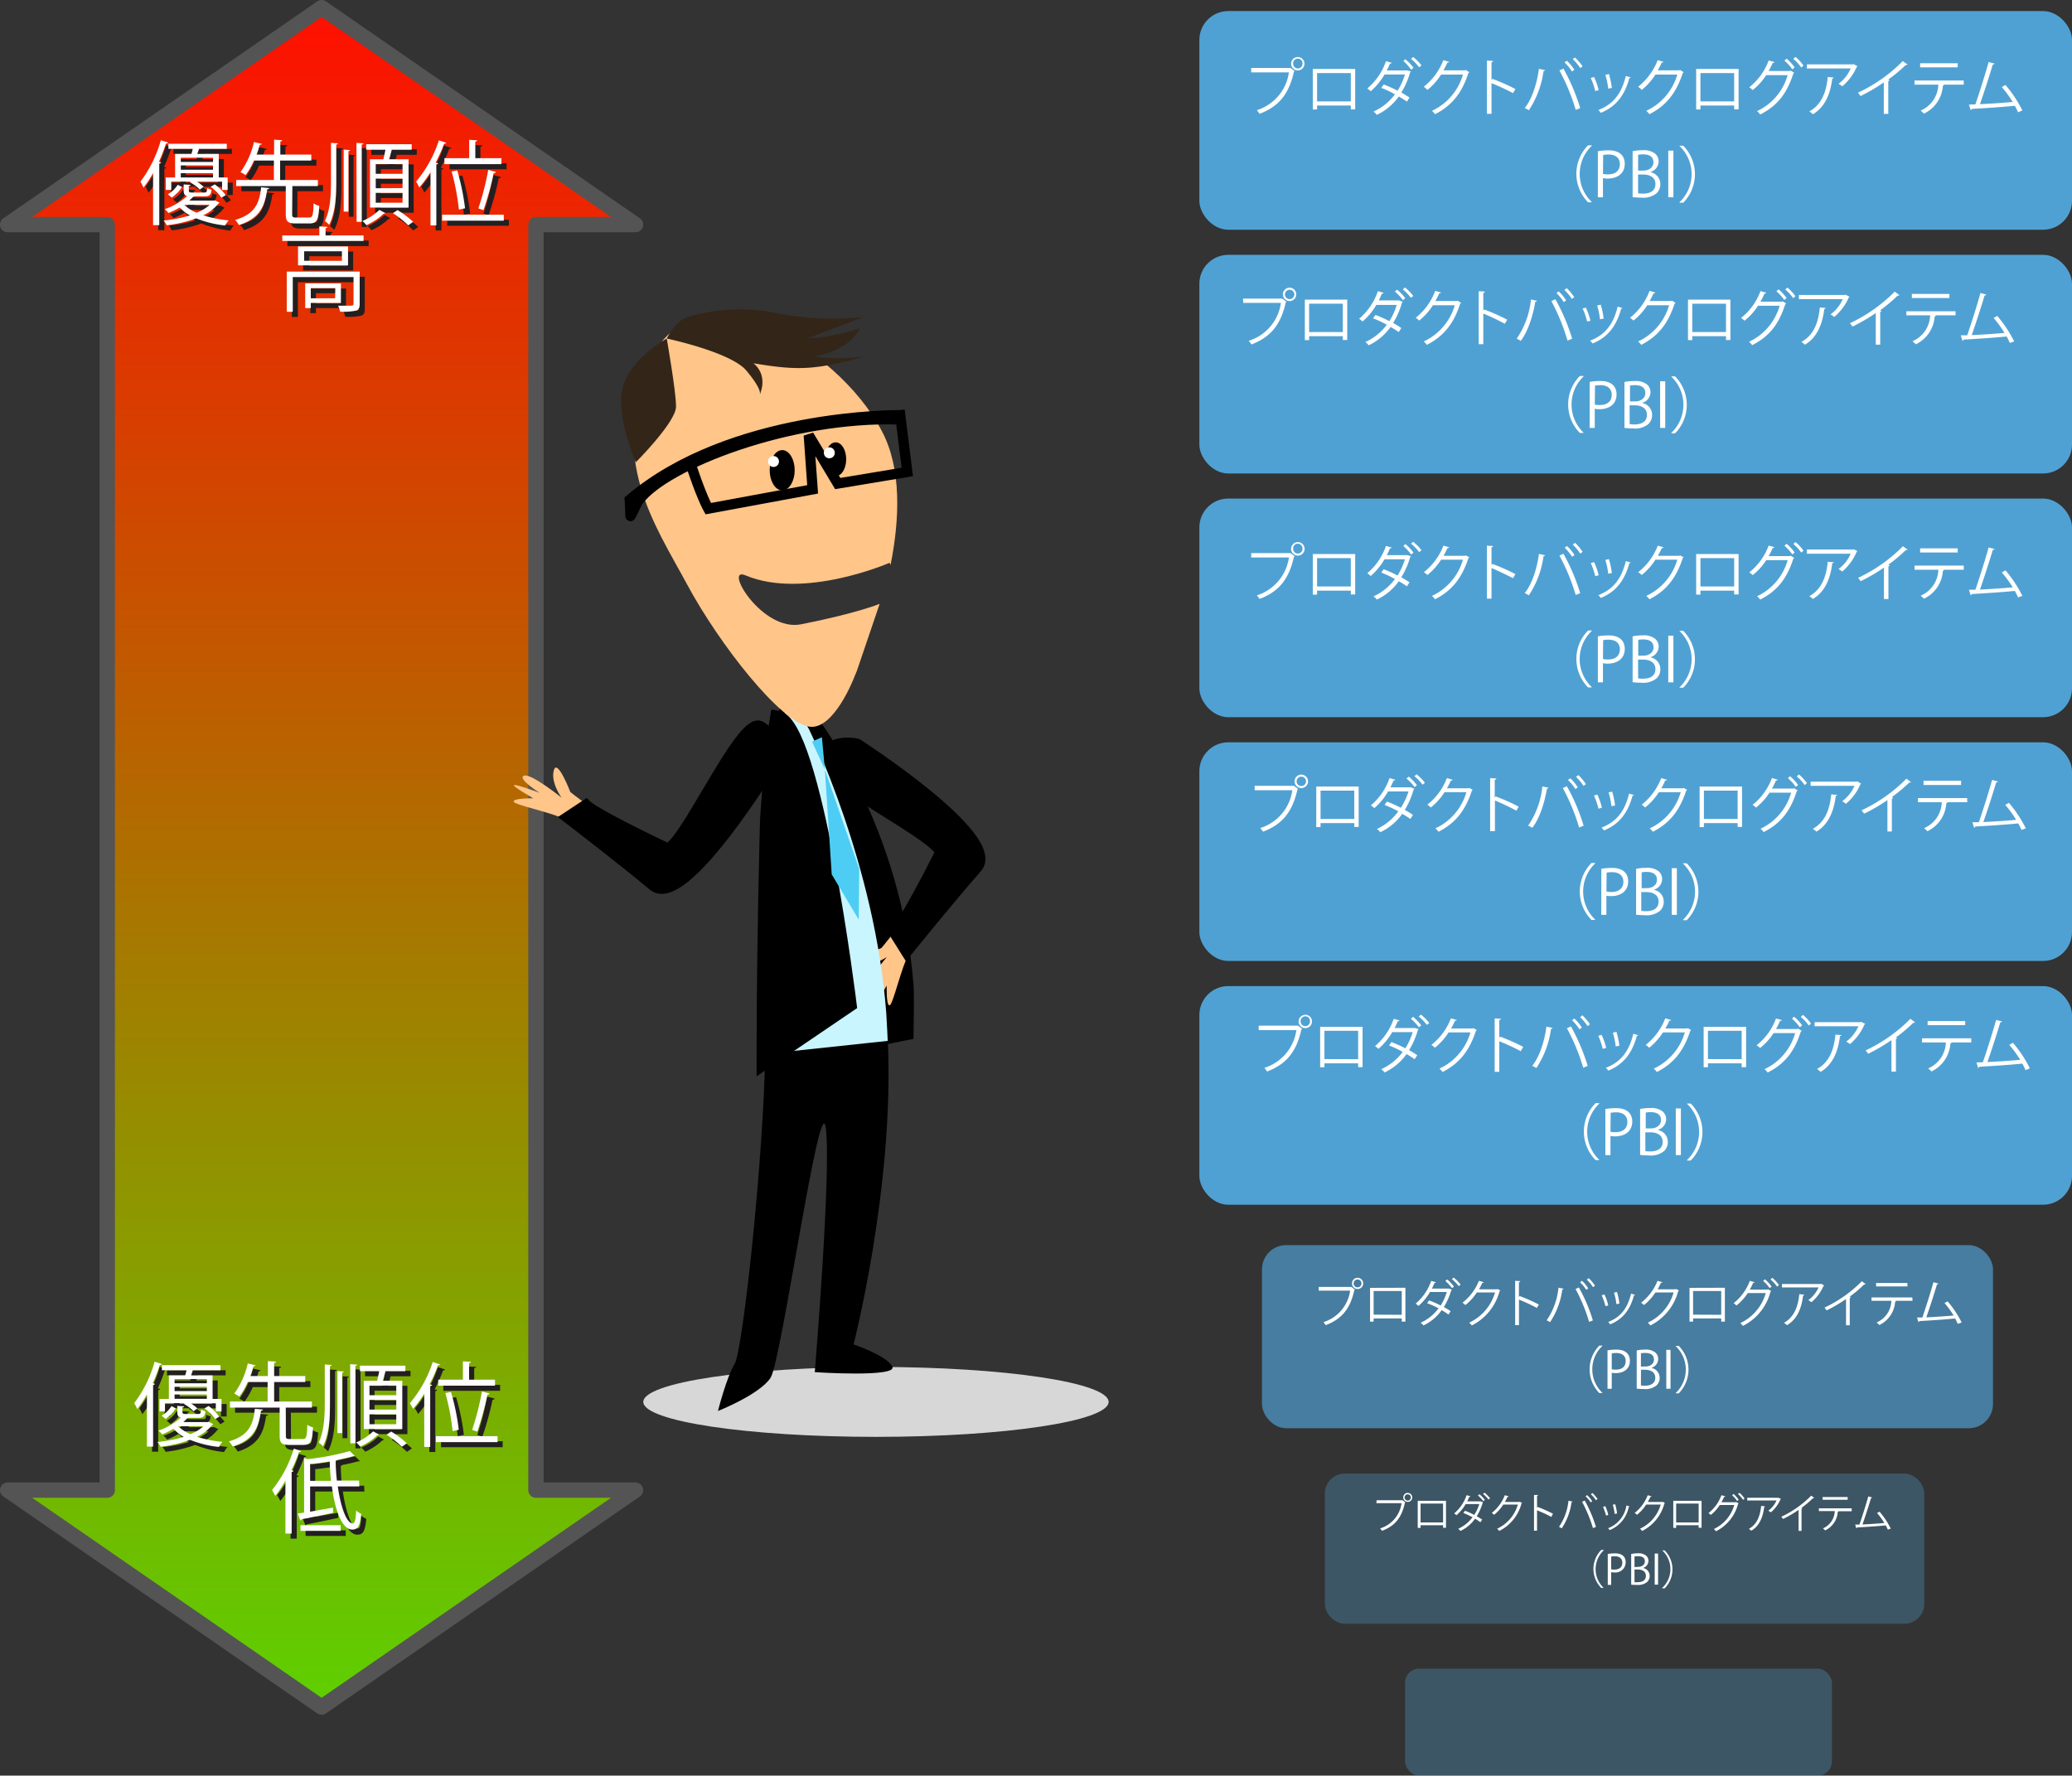 <?xml version="1.0" encoding="UTF-8"?>
<svg xmlns="http://www.w3.org/2000/svg" onmouseup="{ if(window.parent.document.onmouseup) window.parent.document.onmouseup(arguments[0]);}" viewBox="0 0 406.02 347.96" xmlns:xlink="http://www.w3.org/1999/xlink"><rect x="0" y="0" width="406.02" height="347.96" fill="#333333" stroke="none"/><defs><style>.cls-1{stroke:#545454;stroke-linecap:round;stroke-linejoin:round;stroke-width:3px;fill:url(#linear-gradient);}.cls-2{fill:#231f20;}.cls-3{fill:#fff;}.cls-4,.cls-5,.cls-6{fill:#50a1d3;}.cls-5{opacity:0.68;}.cls-6{opacity:0.32;}.cls-7{fill:#d7d7d7;}.cls-13,.cls-14,.cls-15,.cls-8{stroke:#000;}.cls-8{stroke-width:2.52px;}.cls-9{fill:#ffc589;}.cls-10{fill:#c9f5ff;}.cls-11{fill:#332518;}.cls-12{fill:#4ecdf4;}.cls-13{fill:none;stroke-width:2px;}.cls-14{stroke-width:1.91px;}.cls-15{stroke-width:0.63px;}</style><linearGradient gradientUnits="userSpaceOnUse" y2="1.5" x2="63.02" y1="334.54" x1="63.02" id="linear-gradient"><stop stop-color="#5ed000" offset="0"/><stop stop-color="#ff0f00" offset="1"/></linearGradient></defs><g data-name="Layer 2" id="Layer_2"><g data-name="Sprint Planning 1 jp" id="Sprint_Planning_1_jp"><g data-name="jp copy 2" id="jp_copy_2"><polygon data-cppathid="10000" points="105.02 44.02 124.54 44.02 63.02 1.5 1.5 44.02 21.02 44.02 21.02 292.02 1.5 292.02 63.02 334.54 124.54 292.02 105.02 292.02 105.02 44.02" class="cls-1"/><path data-cppathid="10001" d="M31,34.89a19.4,19.4,0,0,1-1.89,2.88,9.86,9.86,0,0,0-.59-1.17,24.51,24.51,0,0,0,4-8.12l1.42.45c0,.13-.18.2-.41.2a37.67,37.67,0,0,1-1.39,3.57l.42.12c0,.13-.13.2-.35.24V45.12H31Zm12.16,5.39.84.43c0,.09-.14.12-.19.16a8.06,8.06,0,0,1-3,2.32,22.86,22.86,0,0,0,5,1,4.22,4.22,0,0,0-.68,1,20.92,20.92,0,0,1-5.68-1.4,25.13,25.13,0,0,1-5.78,1.35,4.32,4.32,0,0,0-.61-.92,26.93,26.93,0,0,0,5.15-1,8.83,8.83,0,0,1-2-1.55A18.14,18.14,0,0,1,34,42.74a3.21,3.21,0,0,0-.72-.75,12.6,12.6,0,0,0,4.41-2.58c-.54-.12-.7-.43-.7-1.08V37.14l1.35.09c0,.11-.11.2-.34.22v.88c0,.33.1.4.75.4H41c.45,0,.54-.09.61-.85a3.46,3.46,0,0,0,.84.29c-.09,1-.39,1.31-1.29,1.31h-2a.63.63,0,0,1-.31.11,8,8,0,0,1-.79.72H43Zm-7.85-9.11H38.5a10.11,10.11,0,0,0,.27-1H34v-1H45.44v1H40c-.09.29-.22.65-.35,1h4.22v4.61h1.74v2.44H44.52V36.6H39.6a8.08,8.08,0,0,1,1.3,1l-.74.56a8,8,0,0,0-1.93-1.44l.18-.13H34.56v1.62H33.48V35.78h1.84Zm1.35,6.48a7,7,0,0,1-2,2.07l-.77-.65a5.53,5.53,0,0,0,1.94-1.87Zm6.08-4.92V31.9H36.43v.83Zm0,1.53v-.84H36.43v.84Zm-6.32,1.52h6.32v-.85H36.43Zm.69,5.36a7.69,7.69,0,0,0,2.43,1.55,8.55,8.55,0,0,0,2.56-1.55Zm7.29-1.39a10.7,10.7,0,0,0-2.12-2.16l.81-.46a10.57,10.57,0,0,1,2.16,2.1Z" class="cls-2"/><path data-cppathid="10002" d="M53.75,37.86c0,.13-.14.22-.38.24-.47,3.17-1.35,5.67-5.56,7a4.21,4.21,0,0,0-.74-1c3.92-1.12,4.79-3.35,5.1-6.4ZM58.25,43c0,.54.13.63.85.63h2.45c.7,0,.82-.37.9-2.79a3.22,3.22,0,0,0,1.11.51c-.14,2.75-.48,3.44-1.91,3.44H59C57.42,44.8,57,44.42,57,43V37.47H47.29V36.28h7.38V32.46H50.76a13.72,13.72,0,0,1-1.64,2.85,8.12,8.12,0,0,0-1-.58,16,16,0,0,0,2.64-5.9l1.53.36c0,.12-.16.18-.39.18a19.34,19.34,0,0,1-.63,1.92h3.44V28.37l1.58.1c0,.14-.12.23-.36.25v2.57H62v1.17H55.89v3.82h7.4v1.19h-5Z" class="cls-2"/><path data-cppathid="10003" d="M66.89,36.28c0,3.35-.15,6.28-1.39,8.77a4.77,4.77,0,0,0-.83-.72c1.07-2.31,1.19-5,1.19-8V29l1.37.09c0,.11-.11.2-.34.24Zm1.46,6.19V30.32l1.24.09c0,.11-.09.18-.31.22V42.47ZM70.85,29l1.37.09c0,.11-.11.2-.34.23V44.47h-1ZM76.5,42.76a.52.52,0,0,1-.34.13,11.69,11.69,0,0,1-3.37,2.23,5.78,5.78,0,0,0-.77-.81,10.93,10.93,0,0,0,3.33-2.18Zm-3-10.55h2.62c.14-.58.3-1.28.41-1.87H72.76V29.26h8.91v1.08H77.76c-.12.54-.32,1.24-.52,1.87h3.82v9.47H73.51Zm6.38,2.85v-1.9H74.63v1.9Zm0,2.8V36H74.63v1.89Zm0,2.87V38.8H74.63v1.93ZM81,45.16a19.16,19.16,0,0,0-3-2.38l.9-.61a18.9,18.9,0,0,1,3.06,2.3Z" class="cls-2"/><path data-cppathid="10004" d="M85.36,34.73a21.48,21.48,0,0,1-2.2,3,9.24,9.24,0,0,0-.63-1.14A23.79,23.79,0,0,0,87,28.5l1.44.49a.38.38,0,0,1-.41.16,33.4,33.4,0,0,1-1.66,3.73l.49.12c0,.11-.13.2-.36.22V45.16H85.36Zm2.28,8.34H99.72v1.17H87.64ZM88.09,32h4.85v-3.6l1.56.09c0,.15-.1.22-.36.25V32h5.12v1.17H88.09Zm2.51,2.4a45.9,45.9,0,0,1,1.53,7.42l-1.21.25A46.42,46.42,0,0,0,89.5,34.6Zm7.56.3c0,.13-.2.22-.42.22a59.66,59.66,0,0,1-2,7.26s-1-.33-1-.35a52.5,52.5,0,0,0,1.93-7.54Z" class="cls-2"/><path data-cppathid="10005" d="M64.8,47.14h7.44v1.08H56.32V47.14h7.26V45.36l1.58.11c0,.12-.11.21-.36.25Zm6.68,7.09v6.36c0,.7-.16,1.08-.72,1.28a11.64,11.64,0,0,1-3.11.2,5.32,5.32,0,0,0-.4-1.16c.74,0,1.41,0,1.89,0,1,0,1.14,0,1.14-.38V55.3H58.37v6.8H57.19V54.23ZM59.4,49.3h9.8V53H59.4ZM68,52.11V50.22h-7.4v1.89Zm-.2,8.26H61.9v1H60.81V56.54h7Zm-1.1-2.91H61.9v2h4.77Z" class="cls-2"/><path data-cppathid="10006" d="M30,33.89a19.4,19.4,0,0,1-1.89,2.88,9.86,9.86,0,0,0-.59-1.17,24.51,24.51,0,0,0,4-8.12l1.42.45c0,.13-.18.2-.41.2a37.67,37.67,0,0,1-1.39,3.57l.42.12c0,.13-.13.2-.35.24V44.12H30Zm12.16,5.39.84.43c0,.09-.14.12-.19.16a8.06,8.06,0,0,1-3,2.32,22.86,22.86,0,0,0,5,1,4.22,4.22,0,0,0-.68,1,20.92,20.92,0,0,1-5.68-1.4,25.13,25.13,0,0,1-5.78,1.35,4.32,4.32,0,0,0-.61-.92,26.93,26.93,0,0,0,5.15-1,8.83,8.83,0,0,1-2-1.55A18.14,18.14,0,0,1,33,41.74a3.21,3.21,0,0,0-.72-.75,12.6,12.6,0,0,0,4.41-2.58c-.54-.12-.7-.43-.7-1.08V36.14l1.35.09c0,.11-.11.2-.34.22v.88c0,.33.1.4.75.4H40c.45,0,.54-.09.61-.85a3.46,3.46,0,0,0,.84.29c-.09,1-.39,1.31-1.29,1.31h-2a.63.63,0,0,1-.31.11,8,8,0,0,1-.79.72H42Zm-7.85-9.11H37.5a10.11,10.11,0,0,0,.27-1H33v-1H44.44v1H39c-.09.29-.22.65-.35,1h4.22v4.61h1.74v2.44H43.52V35.6H38.6a8.08,8.08,0,0,1,1.3,1l-.74.56a8,8,0,0,0-1.93-1.44l.18-.13H33.56v1.62H32.48V34.78h1.84Zm1.35,6.48a7,7,0,0,1-2,2.07l-.77-.65a5.53,5.53,0,0,0,1.94-1.87Zm6.08-4.92V30.9H35.43v.83Zm0,1.53v-.84H35.43v.84Zm-6.32,1.52h6.32v-.85H35.43Zm.69,5.36a7.69,7.69,0,0,0,2.43,1.55,8.55,8.55,0,0,0,2.56-1.55Zm7.29-1.39a10.7,10.7,0,0,0-2.12-2.16l.81-.46a10.57,10.57,0,0,1,2.16,2.1Z" class="cls-3"/><path data-cppathid="10007" d="M52.75,36.86c0,.13-.14.22-.38.24-.47,3.17-1.35,5.67-5.56,7a4.21,4.21,0,0,0-.74-1c3.92-1.12,4.79-3.35,5.1-6.4ZM57.25,42c0,.54.13.63.85.63h2.45c.7,0,.82-.37.9-2.79a3.22,3.22,0,0,0,1.11.51c-.14,2.75-.48,3.44-1.91,3.44H58C56.42,43.8,56,43.42,56,42V36.47H46.29V35.28h7.38V31.46H49.76a13.72,13.72,0,0,1-1.64,2.85,8.12,8.12,0,0,0-1-.58,16,16,0,0,0,2.64-5.9l1.53.36c0,.12-.16.18-.39.18a19.34,19.34,0,0,1-.63,1.92h3.44V27.37l1.58.1c0,.14-.12.23-.36.25v2.57H61v1.17H54.89v3.82h7.4v1.19h-5Z" class="cls-3"/><path data-cppathid="10008" d="M65.89,35.28c0,3.35-.15,6.28-1.39,8.77a4.77,4.77,0,0,0-.83-.72c1.07-2.31,1.19-5,1.19-8V28l1.37.09c0,.11-.11.2-.34.24Zm1.46,6.19V29.32l1.24.09c0,.11-.09.18-.31.22V41.47ZM69.85,28l1.37.09c0,.11-.11.2-.34.23V43.47h-1ZM75.5,41.76a.52.52,0,0,1-.34.13,11.69,11.69,0,0,1-3.37,2.23,5.78,5.78,0,0,0-.77-.81,10.93,10.93,0,0,0,3.33-2.18Zm-3-10.55h2.62c.14-.58.3-1.28.41-1.87H71.76V28.26h8.91v1.08H76.76c-.12.54-.32,1.24-.52,1.87h3.82v9.47H72.51Zm6.38,2.85v-1.9H73.63v1.9Zm0,2.8V35H73.63v1.89Zm0,2.87V37.8H73.63v1.93ZM80,44.16a19.16,19.16,0,0,0-3-2.38l.9-.61a18.9,18.9,0,0,1,3.06,2.3Z" class="cls-3"/><path data-cppathid="10009" d="M84.36,33.73a21.48,21.48,0,0,1-2.2,3,9.24,9.24,0,0,0-.63-1.14A23.79,23.79,0,0,0,86,27.5l1.44.49a.38.38,0,0,1-.41.16,33.4,33.4,0,0,1-1.66,3.73l.49.12c0,.11-.13.2-.36.22V44.16H84.36Zm2.28,8.34H98.72v1.17H86.64ZM87.09,31h4.85v-3.6l1.56.09c0,.15-.1.22-.36.25V31h5.12v1.17H87.09Zm2.51,2.4a45.9,45.9,0,0,1,1.53,7.42l-1.21.25A46.42,46.42,0,0,0,88.5,33.6Zm7.56.3c0,.13-.2.22-.42.22a59.66,59.66,0,0,1-2,7.26s-1-.33-1-.35a52.5,52.5,0,0,0,1.93-7.54Z" class="cls-3"/><path data-cppathid="10010" d="M63.8,46.14h7.44v1.08H55.32V46.14h7.26V44.36l1.58.11c0,.12-.11.21-.36.25Zm6.68,7.09v6.36c0,.7-.16,1.08-.72,1.28a11.64,11.64,0,0,1-3.11.2,5.32,5.32,0,0,0-.4-1.16c.74,0,1.41,0,1.89,0,1,0,1.14,0,1.14-.38V54.3H57.37v6.8H56.19V53.23ZM58.4,48.3h9.8V52H58.4ZM67,51.11V49.22h-7.4v1.89Zm-.2,8.26H60.9v1H59.81V55.54h7Zm-1.1-2.91H60.9v2h4.77Z" class="cls-3"/><rect data-cppathid="10011" rx="5.67" height="42.85" width="171" y="49.94" x="235.02" class="cls-4"/><rect data-cppathid="10012" rx="5.67" height="42.85" width="171" y="2.17" x="235.02" class="cls-4"/><rect data-cppathid="10013" rx="5.67" height="42.85" width="171" y="97.7" x="235.02" class="cls-4"/><rect data-cppathid="10014" rx="5.67" height="42.85" width="171" y="145.47" x="235.02" class="cls-4"/><rect data-cppathid="10015" rx="5.67" height="42.85" width="171" y="193.24" x="235.02" class="cls-4"/><rect data-cppathid="10016" rx="4.75" height="35.89" width="143.25" y="244" x="247.29" class="cls-5"/><rect data-cppathid="10017" rx="3.89" height="29.43" width="117.46" y="288.77" x="259.61" class="cls-6"/><path data-cppathid="10018" d="M245.18,13.32h7.63l.07,0,.82.62a.3.3,0,0,1-.15.11c-1,4.51-3.06,6.86-6.73,8.25a5.46,5.46,0,0,0-.53-.71,9.08,9.08,0,0,0,6.28-7.41h-7.39Zm9.14-2.14A1.31,1.31,0,1,1,253,12.5,1.31,1.31,0,0,1,254.32,11.18Zm.91,1.32a.92.92,0,1,0-1.83,0,.93.93,0,0,0,.92.92A.92.92,0,0,0,255.23,12.5Z" class="cls-3"/><path data-cppathid="10019" d="M265.56,13.51v7.92h-.86v-.75h-6.61v.77h-.84V13.51Zm-.86,6.36V14.32h-6.61v5.55Z" class="cls-3"/><path data-cppathid="10020" d="M276.48,14c0,.07-.07.09-.14.13a15.84,15.84,0,0,1-1.74,4c.52.3,1.15.67,1.6,1l-.51.78a18.92,18.92,0,0,0-1.59-1,11,11,0,0,1-4.31,3.6,2.48,2.48,0,0,0-.65-.64,10.68,10.68,0,0,0,4.21-3.39,19.56,19.56,0,0,0-2.68-1.26l.47-.66a22.86,22.86,0,0,1,2.72,1.22,12.55,12.55,0,0,0,1.44-3.18h-4a12.6,12.6,0,0,1-2.7,3.28,5.26,5.26,0,0,0-.67-.54,12.15,12.15,0,0,0,3.66-5.35l1.11.32c-.05.14-.19.17-.33.16a13.21,13.21,0,0,1-.62,1.33h3.89l.11,0Zm-1.1-2.39a9.3,9.3,0,0,1,1.6,1.68l-.46.37A9.83,9.83,0,0,0,275,11.94Zm1.54-.44a9.75,9.75,0,0,1,1.63,1.65l-.47.36a9,9,0,0,0-1.58-1.64Z" class="cls-3"/><path data-cppathid="10021" d="M287.92,14.15a1,1,0,0,1-.18.17c-1.26,3.88-3.23,6.38-6.54,8.06a2.88,2.88,0,0,0-.61-.66,11.22,11.22,0,0,0,6.08-7.1h-4.28a12.29,12.29,0,0,1-2.68,3A4.38,4.38,0,0,0,279,17a12.27,12.27,0,0,0,3.83-5.21l1.14.33c-.05.12-.2.15-.35.15a15.24,15.24,0,0,1-.77,1.51h4.22l.15-.07Z" class="cls-3"/><path data-cppathid="10022" d="M296.48,18.25a42.31,42.31,0,0,0-4.21-1.95v6h-.9V11.87l1.21.07c0,.14-.11.22-.31.26v3.5l.18-.25a41,41,0,0,1,4.51,2Z" class="cls-3"/><path data-cppathid="10023" d="M302.77,13.74a.31.31,0,0,1-.31.18,18.13,18.13,0,0,1-2.88,7.69,3.68,3.68,0,0,0-.81-.43c1.35-1.63,2.4-4.68,2.79-7.69Zm6,7.8a40.06,40.06,0,0,0-3.19-7.73l.78-.37a39,39,0,0,1,3.29,7.75Zm-1.74-9.64a8.8,8.8,0,0,1,1.47,1.77l-.46.34a10.16,10.16,0,0,0-1.46-1.78Zm1.59-.63A10.69,10.69,0,0,1,310.12,13l-.47.34a9.61,9.61,0,0,0-1.46-1.76Z" class="cls-3"/><path data-cppathid="10024" d="M312.37,15.09a13.38,13.38,0,0,1,.9,2.57l-.67.18a14.08,14.08,0,0,0-.88-2.55Zm7.16.08c0,.11-.15.13-.25.12-.94,3.5-2.7,5.65-5.6,6.82a3.93,3.93,0,0,0-.47-.55c2.86-1.12,4.51-3.09,5.38-6.67Zm-4.25-.66a16.3,16.3,0,0,1,.57,2.72l-.71.14a14.43,14.43,0,0,0-.56-2.7Z" class="cls-3"/><path data-cppathid="10025" d="M329.92,14.15a1,1,0,0,1-.18.17c-1.26,3.88-3.22,6.38-6.53,8.06a3.19,3.19,0,0,0-.62-.66,11.22,11.22,0,0,0,6.08-7.1h-4.28a12.29,12.29,0,0,1-2.68,3A4.38,4.38,0,0,0,321,17a12.27,12.27,0,0,0,3.83-5.21l1.14.33c-.05.12-.19.15-.35.15a15.24,15.24,0,0,1-.77,1.51h4.22l.15-.07Z" class="cls-3"/><path data-cppathid="10026" d="M340.69,13.51v7.92h-.87v-.75h-6.61v.77h-.84V13.51Zm-.87,6.36V14.32h-6.61v5.55Z" class="cls-3"/><path data-cppathid="10027" d="M351.58,14.26a.77.77,0,0,1-.18.18c-1.27,4-3.24,6.37-6.49,8a2.86,2.86,0,0,0-.61-.66,11.11,11.11,0,0,0,6-7.06H346.1a11.62,11.62,0,0,1-2.65,2.92,4.77,4.77,0,0,0-.67-.54,11.92,11.92,0,0,0,3.8-5.25l1.13.31c0,.12-.18.17-.34.16a16.81,16.81,0,0,1-.79,1.59h4.17l.15-.07Zm-1.49-2.76a9.22,9.22,0,0,1,1.58,1.7l-.45.39a8.89,8.89,0,0,0-1.55-1.71Zm1.74-.35a8.32,8.32,0,0,1,1.57,1.71l-.44.37a8.17,8.17,0,0,0-1.55-1.69Z" class="cls-3"/><path data-cppathid="10028" d="M364,13a.31.31,0,0,1-.16.11A10.29,10.29,0,0,1,361,16.91a5.17,5.17,0,0,0-.73-.49,7.24,7.24,0,0,0,2.38-3h-8.58v-.81h9l.13-.06Zm-4.68,2.19c0,.09-.12.18-.28.2-.34,2.83-1.32,5.53-3.79,7a5.92,5.92,0,0,0-.7-.56c2.44-1.34,3.32-3.85,3.61-6.74Z" class="cls-3"/><path data-cppathid="10029" d="M373.79,12.64a.28.28,0,0,1-.23.1.3.3,0,0,1-.12,0A28.69,28.69,0,0,1,370,15.59l.28.13a.3.3,0,0,1-.26.16v6.44h-.88V16.15a34.66,34.66,0,0,1-4.57,2.68,3.83,3.83,0,0,0-.5-.66,30.37,30.37,0,0,0,8.79-6.2Z" class="cls-3"/><path data-cppathid="10030" d="M384.81,16.59h-4.06l.21.06a.27.27,0,0,1-.24.14A6.52,6.52,0,0,1,377,22.27a6.25,6.25,0,0,0-.64-.6,5.69,5.69,0,0,0,3.46-5.08h-4.66v-.81h9.64Zm-1.19-3.39h-7.36v-.8h7.36Z" class="cls-3"/><path data-cppathid="10031" d="M395.45,22c-.18-.41-.39-.84-.63-1.27-2.5.26-6.6.51-8.43.61a.35.35,0,0,1-.23.24l-.33-1.08,1.26-.05c.79-2.3,1.93-5.89,2.59-8.29l1.17.31a.35.35,0,0,1-.35.17c-.66,2.21-1.69,5.42-2.52,7.77,2-.08,4.83-.28,6.42-.43a21,21,0,0,0-2.14-2.92l.72-.41a23.91,23.91,0,0,1,3.31,5Z" class="cls-3"/><path data-cppathid="10032" d="M311.91,28.58a7.59,7.59,0,0,0,0,11v.06h-.72a7.94,7.94,0,0,1,0-11.16h.72Z" class="cls-3"/><path data-cppathid="10033" d="M313.11,29.64a11.3,11.3,0,0,1,2.08-.18c2.95,0,3.19,1.89,3.19,2.61,0,2.15-1.72,2.92-3.34,2.92a3.42,3.42,0,0,1-.93-.09v3.76h-1Zm1,4.44a3.77,3.77,0,0,0,1,.09c1.44,0,2.31-.72,2.31-2s-.93-1.89-2.18-1.89a5.13,5.13,0,0,0-1.09.1Z" class="cls-3"/><path data-cppathid="10034" d="M323.47,33.76a2.35,2.35,0,0,1,1.88,2.31,2.42,2.42,0,0,1-.73,1.8,4.12,4.12,0,0,1-3,.86,15.11,15.11,0,0,1-1.7-.1v-9a9.88,9.88,0,0,1,2-.19,3.58,3.58,0,0,1,2.41.67,2,2,0,0,1,.69,1.58,2.2,2.2,0,0,1-1.55,2ZM322,33.43c1.21,0,2-.7,2-1.63h0c0-1.08-.79-1.55-2-1.55a4.87,4.87,0,0,0-1,.08v3.11ZM321,37.88a5,5,0,0,0,1,.06c1.26,0,2.39-.49,2.39-1.87s-1.19-1.87-2.4-1.87h-1Z" class="cls-3"/><path data-cppathid="10035" d="M326.91,29.52h1v9.14h-1Z" class="cls-3"/><path data-cppathid="10036" d="M329.12,39.62a7.59,7.59,0,0,0,0-11v-.06h.72a7.94,7.94,0,0,1,0,11.16h-.72Z" class="cls-3"/><rect data-cppathid="10037" rx="2.77" height="20.96" width="83.64" y="327" x="275.33" class="cls-6"/><path data-cppathid="10038" d="M217.24,274.73c0,3.78-20.41,6.85-45.59,6.85s-45.59-3.07-45.59-6.85,20.41-6.85,45.59-6.85S217.24,270.94,217.24,274.73Z" class="cls-7"/><path data-cppathid="10039" d="M159.32,141.62s16.17,21,18.44,51.65c.14,1.87,0,9.28,0,9.28L150.62,208s0-1.53,0-2.27c0-21,.74-44.83.74-44.83s1.7-25,4-23.84S159.32,141.62,159.32,141.62Z" class="cls-8"/><path data-cppathid="10040" d="M175.48,182.3c-1.58,2.1-2.77,3.49-2.77,3.49s-6.71,2.38-4.35,3.12,5.42-1.36,5.42-1.36-5.05,5.93-4.48,7.27,3.44-3,3.44-3-1.73,4.28-1.67,5,2.69-3.66,2.69-3.66-.14,3.92.55,3.86,2.36-7.78,3.8-10c.28-.44,1.08-1.37,2.13-2.61C184.45,179.39,177.79,179.24,175.48,182.3Z" class="cls-9"/><path data-cppathid="10041" d="M167.91,146s-4.61-1.19-6.89,2.29,24.78,16.22,23.38,19c-7.07,14-8.86,15.56-8.86,15.56l2.11,3.36s8.57-10.62,13.59-16.28S167.91,146,167.91,146Z" class="cls-8"/><path data-cppathid="10042" d="M115.32,157.88c-2.14-1.52-3.56-2.67-3.56-2.67s-2.55-6.65-3.23-4.27,1.5,5.37,1.5,5.37-6.06-4.89-7.38-4.29,3.12,3.36,3.12,3.36-4.32-1.62-5-1.54,3.73,2.6,3.73,2.6-3.92-.05-3.85.64,7.85,2.17,10.07,3.55c.44.27,1.39,1,2.66,2.07C118.45,166.78,118.43,160.12,115.32,157.88Z" class="cls-9"/><path data-cppathid="10043" d="M151.43,149.4s1.08-4.64-2.46-6.83-15.59,25.18-18.39,23.85C116.45,159.7,114.8,158,114.8,158l-3.31,2.19s10.84,8.3,16.63,13.17S151.43,149.4,151.43,149.4Z" class="cls-8"/><path data-cppathid="10044" d="M173.77,200.5s.19,2.89.24,4.34c1.1,28.19-6.75,58.63-6.75,58.63s6.51,2.17,7.6,4.34-15.2,1.09-15.2,1.09,3.25-39.09,2.17-47.77S153.14,266.72,151,270s-10.31,6.51-10.31,6.51,1.63-6.51,3.26-9.22,5.74-40.91,6-61.34c0-.56,0-1.63,0-1.63Z"/><path data-cppathid="10045" d="M158.57,143s12.93,26.26,15.1,55.57c.13,1.79.28,5.41.28,5.41l-23.7,2.53s0-1.47,0-2.17c0-20.09.7-42.89.7-42.89s1.63-23.88,3.8-22.8S158.57,143,158.57,143Z" class="cls-10"/><path data-cppathid="10046" d="M166.62,196.94l-17.1,11.61s0-1.56,0-2.3c0-21.32.67-45.52.67-45.52s.8-13.41,2-20.28C159.81,141.32,166.62,196.94,166.62,196.94Z" class="cls-8"/><path data-cppathid="10047" d="M167.38,132.75s0-.05.53-1.28c.07-.17,4.46-13.13,4.46-13.13s-4.51,1.86-15.38,4c-7.67,1.54-15.33-11.45-10.92-9.59,11.52,4.85,28.27-2.47,28.27-2.47s.15.55.19.35c1.76-8.88,2.18-18.73-1.7-26.11-9.09-17.28-37.28-32.74-45.46-13.64s.91,31.83,7.27,43.65,18.46,27.2,24,27.88C163.44,143.06,167.38,132.75,167.38,132.75Z" class="cls-9"/><path data-cppathid="10048" d="M130.65,66.34s12.59,2.66,15.62,6.3,2.62,4.45,2.65,4.61c1.61-4.08-1.29-6.06-1.29-6.06,8.74,1.45,12,1.36,21.65-1.29-6.72.75-9.47-.1-9.47-.1s6.35-.85,8.71-5.49a38.38,38.38,0,0,1-10.32,2l11.08-4.21a55.94,55.94,0,0,1-16.89-.7,36.49,36.49,0,0,0-17.5.67C132.47,62.7,130.65,66.34,130.65,66.34Z" class="cls-11"/><path data-cppathid="10049" d="M130.65,66.34s1.82,10.31,1.82,13.34-7.88,10.91-7.88,10.91-4.24-9.7-2.43-15.16S130.65,66.34,130.65,66.34Z" class="cls-11"/><polygon data-cppathid="10050" points="159.12 145.33 161.06 144.48 161.64 150.82 159.12 145.33" class="cls-12"/><polygon data-cppathid="10051" points="161.64 150.82 168.37 170.28 168.28 180.23 162.98 171.35 161.64 150.82" class="cls-12"/><path data-cppathid="10052" d="M135,89.84c2.27,7.19,3.78,9.84,3.78,9.84l20.46-3.78-.76-10.61,5.68,9.47,13.63-2.27-1.51-12.12" class="cls-13"/><path data-cppathid="10053" d="M176.25,81.32s-33.08-.35-52.9,16.59c0,0,.13,2,.13,3.12,0,.9,1-2,1.77-3,5.17-6.92,29.41-16.48,51-15.79C176.5,81.43,176.25,81.32,176.25,81.32Z" class="cls-14"/><path data-cppathid="10054" d="M155.41,92.15c0,2-1,3.64-2.13,3.64s-2.14-1.63-2.14-3.64,1-3.63,2.14-3.63S155.41,90.14,155.41,92.15Z" class="cls-15"/><path data-cppathid="10055" d="M152.64,90.44a1.07,1.07,0,1,1-1.07-1.07A1.07,1.07,0,0,1,152.64,90.44Z" class="cls-3"/><path data-cppathid="10056" d="M165.5,90c0,1.65-.79,3-1.76,3S162,91.68,162,90s.79-3,1.76-3S165.5,88.37,165.5,90Z" class="cls-15"/><path data-cppathid="10057" d="M163.58,88.74a1.07,1.07,0,1,1-1.07-1.07A1.06,1.06,0,0,1,163.58,88.74Z" class="cls-3"/><path data-cppathid="10058" d="M29.79,274.26a22.44,22.44,0,0,1-1.89,2.88,10.76,10.76,0,0,0-.6-1.17,24.32,24.32,0,0,0,4-8.12l1.43.45c-.06.13-.18.2-.42.2a34,34,0,0,1-1.38,3.56l.41.13c0,.13-.13.2-.34.24v12.06H29.79Zm12.15,5.38.85.44a.66.66,0,0,1-.2.16,8.06,8.06,0,0,1-3,2.32,23.46,23.46,0,0,0,5,1,4.22,4.22,0,0,0-.68,1,20.85,20.85,0,0,1-5.67-1.4,25.39,25.39,0,0,1-5.78,1.35,5.24,5.24,0,0,0-.61-.92,27.67,27.67,0,0,0,5.15-1A8.66,8.66,0,0,1,35,281a17.47,17.47,0,0,1-2.25,1.11,3,3,0,0,0-.72-.75,12.66,12.66,0,0,0,4.41-2.58c-.54-.13-.7-.43-.7-1.08v-1.19l1.35.09c0,.11-.11.2-.34.22v.88c0,.32.11.4.76.4H39.8c.45,0,.54-.09.61-.85a3.7,3.7,0,0,0,.85.29c-.09,1-.4,1.31-1.3,1.31H38a.56.56,0,0,1-.31.11,9.42,9.42,0,0,1-.79.72h4.85Zm-7.85-9.11h3.19a9.27,9.27,0,0,0,.27-1H32.72v-1H44.21v1H38.79c-.09.28-.22.64-.34,1h4.21v4.61h1.75v2.45H43.29V276H38.38a7.84,7.84,0,0,1,1.29,1l-.74.56A8,8,0,0,0,37,276.1l.18-.13H33.33v1.62H32.25v-2.45h1.84ZM35.44,277a7.12,7.12,0,0,1-2,2.07l-.77-.65a5.62,5.62,0,0,0,1.94-1.87Zm6.09-4.92v-.83H35.21v.83Zm0,1.53v-.84H35.21v.84Zm-6.32,1.51h6.32v-.84H35.21Zm.68,5.37a7.87,7.87,0,0,0,2.43,1.55,8.43,8.43,0,0,0,2.56-1.55Zm7.29-1.39A10.7,10.7,0,0,0,41.06,277l.81-.47A10.6,10.6,0,0,1,44,278.6Z" class="cls-2"/><path data-cppathid="10059" d="M52.52,277.23c0,.13-.14.22-.37.24-.47,3.17-1.36,5.67-5.57,7a4,4,0,0,0-.74-1c3.93-1.11,4.79-3.34,5.1-6.39Zm4.5,5.15c0,.54.13.63.85.63h2.45c.7,0,.83-.38.9-2.79a3,3,0,0,0,1.12.5c-.15,2.76-.49,3.44-1.91,3.44H57.74c-1.54,0-1.94-.37-1.94-1.8v-5.52H46.06v-1.19h7.38v-3.82H49.53a13.26,13.26,0,0,1-1.63,2.85,7.61,7.61,0,0,0-1-.58,15.94,15.94,0,0,0,2.65-5.91l1.53.36c-.06.13-.16.18-.4.18a18.65,18.65,0,0,1-.63,1.93h3.44v-2.92l1.59.09c0,.15-.13.24-.36.26v2.57h6.1v1.17h-6.1v3.82h7.4v1.19H57Z" class="cls-2"/><path data-cppathid="10060" d="M65.66,275.65c0,3.35-.14,6.28-1.38,8.77a5.17,5.17,0,0,0-.83-.72c1.06-2.31,1.19-5,1.19-8.05v-7.26l1.36.09c0,.11-.1.2-.34.24Zm1.46,6.19V269.69l1.24.09c0,.11-.09.18-.3.21v11.85Zm2.5-13.5,1.37.09c0,.11-.11.2-.34.23v15.18h-1Zm5.66,13.79a.65.65,0,0,1-.35.13,11.77,11.77,0,0,1-3.36,2.23,4.93,4.93,0,0,0-.78-.81,10.81,10.81,0,0,0,3.33-2.18Zm-3-10.55H74.9c.14-.58.3-1.28.41-1.87H71.53v-1.08h8.91v1.08h-3.9c-.13.54-.33,1.24-.53,1.87h3.82v9.47H72.29Zm6.37,2.84v-1.89H73.4v1.89Zm0,2.81v-1.89H73.4v1.89Zm0,2.87v-1.93H73.4v1.93Zm1.1,4.42a19.27,19.27,0,0,0-3-2.37l.91-.61a19.2,19.2,0,0,1,3.06,2.3Z" class="cls-2"/><path data-cppathid="10061" d="M84.13,274.1a21.27,21.27,0,0,1-2.2,3A8.09,8.09,0,0,0,81.3,276a23.88,23.88,0,0,0,4.5-8.1l1.44.49c-.07.12-.19.18-.41.16a32.46,32.46,0,0,1-1.66,3.72l.49.13c0,.11-.13.2-.36.22v11.93H84.13Zm2.29,8.34H98.5v1.17H86.42Zm.45-11.06h4.84v-3.6l1.57.09c0,.14-.11.22-.36.25v3.26H98v1.17H86.87Zm2.5,2.4a44.75,44.75,0,0,1,1.53,7.41l-1.21.26A45.16,45.16,0,0,0,88.27,274Zm7.56.3c0,.13-.2.22-.41.22a60.82,60.82,0,0,1-2,7.25s-1-.32-1-.34a53.87,53.87,0,0,0,1.92-7.54Z" class="cls-2"/><path data-cppathid="10062" d="M56.93,291.15a21.63,21.63,0,0,1-2,3,10.59,10.59,0,0,0-.63-1.14,24.19,24.19,0,0,0,4.28-8.12l1.43.47c0,.13-.18.2-.4.18a32.75,32.75,0,0,1-1.51,3.56l.41.13c0,.11-.12.2-.36.24v12.06H56.93Zm14.48,1.14H67.19c.56,4,1.72,7.24,2.92,7.25.42,0,.6-.75.67-2.53a3.23,3.23,0,0,0,1,.63c-.22,2.41-.65,3.11-1.75,3.11-2,0-3.38-3.73-4-8.46H61.77v4.95c1.39-.23,2.94-.52,4.47-.79l.05,1c-2.28.48-4.64,1-6.19,1.27a.33.33,0,0,1-.23.26l-.53-1.37,1.25-.2V286.71l.7.23a49,49,0,0,0,8.26-1.58l1,1a.39.39,0,0,1-.2,0,.44.44,0,0,1-.16,0c-.83.25-1.91.49-3.08.72a.49.49,0,0,1-.33.15,33.68,33.68,0,0,0,.24,3.92h4.34ZM59.88,301v-1.1h7.87V301Zm1.89-9.8h4.09c-.14-1.22-.21-2.52-.25-3.8-1.26.2-2.59.38-3.84.52Z" class="cls-2"/><path data-cppathid="10063" d="M28.79,273.26a22.44,22.44,0,0,1-1.89,2.88,10.76,10.76,0,0,0-.6-1.17,24.32,24.32,0,0,0,4-8.12l1.43.45c-.06.13-.18.2-.42.2a34,34,0,0,1-1.38,3.56l.41.13c0,.13-.13.2-.34.24v12.06H28.79Zm12.15,5.38.85.44a.66.66,0,0,1-.2.16,8.06,8.06,0,0,1-3,2.32,23.46,23.46,0,0,0,5,1,4.22,4.22,0,0,0-.68,1,20.85,20.85,0,0,1-5.67-1.4,25.39,25.39,0,0,1-5.78,1.35,5.24,5.24,0,0,0-.61-.92,27.67,27.67,0,0,0,5.15-1A8.66,8.66,0,0,1,34,280a17.47,17.47,0,0,1-2.25,1.11,3,3,0,0,0-.72-.75,12.66,12.66,0,0,0,4.41-2.58c-.54-.13-.7-.43-.7-1.08v-1.19l1.35.09c0,.11-.11.2-.34.22v.88c0,.32.11.4.76.4H38.8c.45,0,.54-.09.61-.85a3.7,3.7,0,0,0,.85.29c-.09,1-.4,1.31-1.3,1.31H37a.56.56,0,0,1-.31.11,9.42,9.42,0,0,1-.79.72h4.85Zm-7.85-9.11h3.19a9.27,9.27,0,0,0,.27-1H31.72v-1H43.21v1H37.79c-.09.28-.22.64-.34,1h4.21v4.61h1.75v2.45H42.29V275H37.38a7.84,7.84,0,0,1,1.29,1l-.74.56A8,8,0,0,0,36,275.1l.18-.13H32.33v1.62H31.25v-2.45h1.84ZM34.44,276a7.12,7.12,0,0,1-2,2.07l-.77-.65a5.62,5.62,0,0,0,1.94-1.87Zm6.09-4.92v-.83H34.21v.83Zm0,1.53v-.84H34.21v.84Zm-6.32,1.51h6.32v-.84H34.21Zm.68,5.37a7.87,7.87,0,0,0,2.43,1.55,8.43,8.43,0,0,0,2.56-1.55Zm7.29-1.39A10.7,10.7,0,0,0,40.06,276l.81-.47A10.6,10.6,0,0,1,43,277.6Z" class="cls-3"/><path data-cppathid="10064" d="M51.52,276.23c0,.13-.14.22-.37.24-.47,3.17-1.36,5.67-5.57,7a4,4,0,0,0-.74-1c3.93-1.11,4.79-3.34,5.1-6.39Zm4.5,5.15c0,.54.13.63.85.63h2.45c.7,0,.83-.38.9-2.79a3,3,0,0,0,1.12.5c-.15,2.76-.49,3.44-1.91,3.44H56.74c-1.54,0-1.94-.37-1.94-1.8v-5.52H45.06v-1.19h7.38v-3.82H48.53a13.26,13.26,0,0,1-1.63,2.85,7.61,7.61,0,0,0-1-.58,15.94,15.94,0,0,0,2.65-5.91l1.53.36c-.06.13-.16.18-.4.18a18.65,18.65,0,0,1-.63,1.93h3.44v-2.92l1.59.09c0,.15-.13.24-.36.26v2.57h6.1v1.17h-6.1v3.82h7.4v1.19H56Z" class="cls-3"/><path data-cppathid="10065" d="M64.66,274.65c0,3.35-.14,6.28-1.38,8.77a5.17,5.17,0,0,0-.83-.72c1.06-2.31,1.19-5,1.19-8.05v-7.26l1.36.09c0,.11-.1.2-.34.24Zm1.46,6.19V268.69l1.24.09c0,.11-.09.18-.3.21v11.85Zm2.5-13.5,1.37.09c0,.11-.11.2-.34.23v15.18h-1Zm5.66,13.79a.65.65,0,0,1-.35.13,11.77,11.77,0,0,1-3.36,2.23,4.93,4.93,0,0,0-.78-.81,10.81,10.81,0,0,0,3.33-2.18Zm-3-10.55H73.9c.14-.58.3-1.28.41-1.87H70.53v-1.08h8.91v1.08h-3.9c-.13.54-.33,1.24-.53,1.87h3.82v9.47H71.29Zm6.37,2.84v-1.89H72.4v1.89Zm0,2.81v-1.89H72.4v1.89Zm0,2.87v-1.93H72.4v1.93Zm1.1,4.42a19.27,19.27,0,0,0-3-2.37l.91-.61a19.2,19.2,0,0,1,3.06,2.3Z" class="cls-3"/><path data-cppathid="10066" d="M83.13,273.1a21.27,21.27,0,0,1-2.2,3A8.09,8.09,0,0,0,80.3,275a23.88,23.88,0,0,0,4.5-8.1l1.44.49c-.07.12-.19.18-.41.16a32.46,32.46,0,0,1-1.66,3.72l.49.13c0,.11-.13.2-.36.22v11.93H83.13Zm2.29,8.34H97.5v1.17H85.42Zm.45-11.06h4.84v-3.6l1.57.09c0,.14-.11.22-.36.25v3.26H97v1.17H85.87Zm2.5,2.4a44.75,44.75,0,0,1,1.53,7.41l-1.21.26A45.16,45.16,0,0,0,87.27,273Zm7.56.3c0,.13-.2.22-.41.22a60.82,60.82,0,0,1-2,7.25s-1-.32-1-.34a53.87,53.87,0,0,0,1.92-7.54Z" class="cls-3"/><path data-cppathid="10067" d="M55.93,290.15a21.63,21.63,0,0,1-2,3,10.59,10.59,0,0,0-.63-1.14,24.19,24.19,0,0,0,4.28-8.12l1.43.47c0,.13-.18.2-.4.18a32.75,32.75,0,0,1-1.51,3.56l.41.13c0,.11-.12.2-.36.24v12.06H55.93Zm14.48,1.14H66.19c.56,4,1.72,7.24,2.92,7.25.42,0,.6-.75.67-2.53a3.23,3.23,0,0,0,1,.63c-.22,2.41-.65,3.11-1.75,3.11-2,0-3.38-3.73-4-8.46H60.77v4.95c1.39-.23,2.94-.52,4.47-.79l.05,1c-2.28.48-4.64,1-6.19,1.27a.33.33,0,0,1-.23.26l-.53-1.37,1.25-.2V285.71l.7.23a49,49,0,0,0,8.26-1.58l1,1a.39.39,0,0,1-.2,0,.44.44,0,0,1-.16,0c-.83.25-1.91.49-3.08.72a.49.49,0,0,1-.33.15,33.68,33.68,0,0,0,.24,3.92h4.34ZM58.88,300v-1.1h7.87V300Zm1.89-9.8h4.09c-.14-1.22-.21-2.52-.25-3.8-1.26.2-2.59.38-3.84.52Z" class="cls-3"/><path data-cppathid="10068" d="M243.58,58.52h7.62l.07,0,.82.62a.26.26,0,0,1-.14.11c-1,4.51-3.06,6.86-6.73,8.25a4.74,4.74,0,0,0-.54-.71A9.06,9.06,0,0,0,251,59.35h-7.38Zm9.13-2.14a1.31,1.31,0,1,1-1.32,1.32A1.31,1.31,0,0,1,252.71,56.38Zm.92,1.32a.92.92,0,1,0-1.84,0,.92.92,0,1,0,1.84,0Z" class="cls-3"/><path data-cppathid="10069" d="M264,58.72v7.91h-.87v-.75h-6.6v.77h-.84V58.72Zm-.87,6.35V59.52h-6.6v5.55Z" class="cls-3"/><path data-cppathid="10070" d="M274.88,59.16c0,.07-.07.09-.15.13a15.82,15.82,0,0,1-1.73,4c.51.3,1.15.67,1.59,1l-.5.78a17.62,17.62,0,0,0-1.6-1,10.92,10.92,0,0,1-4.3,3.6,2.64,2.64,0,0,0-.65-.64,10.75,10.75,0,0,0,4.21-3.39,19.67,19.67,0,0,0-2.69-1.26l.47-.66a22.86,22.86,0,0,1,2.72,1.22,12.21,12.21,0,0,0,1.44-3.18h-4A12.22,12.22,0,0,1,267,63a6.31,6.31,0,0,0-.67-.54A12.15,12.15,0,0,0,270,57.06l1.12.32c-.05.14-.2.17-.34.16a13.09,13.09,0,0,1-.61,1.33h3.88l.11,0Zm-1.11-2.39a9.3,9.3,0,0,1,1.6,1.68l-.46.37a9.45,9.45,0,0,0-1.57-1.68Zm1.54-.44A9.75,9.75,0,0,1,276.94,58l-.47.36a8.69,8.69,0,0,0-1.58-1.64Z" class="cls-3"/><path data-cppathid="10071" d="M286.31,59.35a.59.59,0,0,1-.18.17c-1.25,3.88-3.22,6.38-6.53,8.06a3.13,3.13,0,0,0-.61-.66,11.27,11.27,0,0,0,6.08-7.1h-4.28a12.33,12.33,0,0,1-2.69,3,4.92,4.92,0,0,0-.68-.55A12.11,12.11,0,0,0,281.24,57l1.14.33c-.05.12-.19.15-.35.15a15.24,15.24,0,0,1-.77,1.51h4.23l.14-.07Z" class="cls-3"/><path data-cppathid="10072" d="M294.87,63.45a41.29,41.29,0,0,0-4.21-2v6h-.9V57.07l1.21.07c0,.14-.1.22-.31.26v3.5l.18-.25a41,41,0,0,1,4.51,2Z" class="cls-3"/><path data-cppathid="10073" d="M301.16,58.94c0,.1-.13.17-.31.18C300.37,62,299.38,65,298,66.81a3.61,3.61,0,0,0-.8-.43A16.38,16.38,0,0,0,300,58.69Zm6,7.8A40.06,40.06,0,0,0,304,59l.78-.37a38.43,38.43,0,0,1,3.29,7.75Zm-1.73-9.64a8.74,8.74,0,0,1,1.46,1.77l-.46.34A9.73,9.73,0,0,0,305,57.43Zm1.58-.63a9.79,9.79,0,0,1,1.47,1.77l-.46.34a9.68,9.68,0,0,0-1.47-1.76Z" class="cls-3"/><path data-cppathid="10074" d="M310.76,60.29a12.61,12.61,0,0,1,.9,2.58L311,63a13.35,13.35,0,0,0-.88-2.55Zm7.16.08c0,.11-.14.13-.25.12-.93,3.5-2.7,5.65-5.6,6.82a3.35,3.35,0,0,0-.47-.55c2.87-1.12,4.51-3.09,5.39-6.67Zm-4.24-.66a16.25,16.25,0,0,1,.56,2.72l-.71.14a14.43,14.43,0,0,0-.56-2.7Z" class="cls-3"/><path data-cppathid="10075" d="M328.32,59.35a1,1,0,0,1-.18.17c-1.26,3.88-3.23,6.38-6.54,8.06a2.88,2.88,0,0,0-.61-.66,11.27,11.27,0,0,0,6.08-7.1h-4.28a12.33,12.33,0,0,1-2.69,3,4.92,4.92,0,0,0-.68-.55A12.11,12.11,0,0,0,323.24,57l1.14.33c-.05.12-.19.15-.35.15-.24.53-.49,1-.76,1.51h4.22l.14-.07Z" class="cls-3"/><path data-cppathid="10076" d="M339.08,58.72v7.91h-.86v-.75h-6.61v.77h-.84V58.72Zm-.86,6.35V59.52h-6.61v5.55Z" class="cls-3"/><path data-cppathid="10077" d="M350,59.46a.52.52,0,0,1-.18.18c-1.27,4-3.23,6.37-6.48,8a3.39,3.39,0,0,0-.61-.66,11.11,11.11,0,0,0,6-7.06h-4.24a11.83,11.83,0,0,1-2.65,2.93,3.36,3.36,0,0,0-.67-.54,11.93,11.93,0,0,0,3.8-5.26l1.13.31c0,.12-.18.17-.33.16a17,17,0,0,1-.8,1.6h4.18l.14-.08Zm-1.48-2.76a9.51,9.51,0,0,1,1.57,1.7l-.44.39a8.89,8.89,0,0,0-1.55-1.71Zm1.74-.35a8.92,8.92,0,0,1,1.57,1.71l-.45.37a8.39,8.39,0,0,0-1.54-1.69Z" class="cls-3"/><path data-cppathid="10078" d="M362.43,58.16a.25.25,0,0,1-.15.11,10.2,10.2,0,0,1-2.85,3.84,4.65,4.65,0,0,0-.73-.49,7.35,7.35,0,0,0,2.39-3H352.5v-.81h9l.14-.06Zm-4.68,2.19a.29.29,0,0,1-.27.2c-.35,2.83-1.32,5.53-3.79,7A6.06,6.06,0,0,0,353,67c2.45-1.34,3.32-3.85,3.61-6.74Z" class="cls-3"/><path data-cppathid="10079" d="M372.19,57.84a.28.28,0,0,1-.23.1.27.27,0,0,1-.12,0,29.63,29.63,0,0,1-3.42,2.87l.29.13a.32.32,0,0,1-.27.16v6.44h-.87V61.35A35.33,35.33,0,0,1,363,64a5.21,5.21,0,0,0-.5-.66,30.51,30.51,0,0,0,8.79-6.2Z" class="cls-3"/><path data-cppathid="10080" d="M383.2,61.79h-4.05l.2.06a.25.25,0,0,1-.24.14,6.51,6.51,0,0,1-3.7,5.48,7.69,7.69,0,0,0-.65-.6,5.69,5.69,0,0,0,3.46-5.08h-4.66V61h9.64ZM382,58.4h-7.36v-.8H382Z" class="cls-3"/><path data-cppathid="10081" d="M393.85,67.21c-.18-.41-.4-.84-.64-1.27-2.49.26-6.6.51-8.43.61a.35.35,0,0,1-.23.24l-.32-1.08,1.26,0c.79-2.3,1.93-5.89,2.59-8.29l1.16.31a.35.35,0,0,1-.35.17c-.66,2.21-1.69,5.42-2.52,7.77,2-.08,4.84-.28,6.42-.43a20.15,20.15,0,0,0-2.13-2.92l.72-.41a24.73,24.73,0,0,1,3.31,5Z" class="cls-3"/><path data-cppathid="10082" d="M310.3,73.78a7.61,7.61,0,0,0,0,11v.06h-.72a7.94,7.94,0,0,1,0-11.16h.72Z" class="cls-3"/><path data-cppathid="10083" d="M311.51,74.84a11.18,11.18,0,0,1,2.07-.18c2.95,0,3.19,1.89,3.19,2.61,0,2.15-1.71,2.92-3.33,2.92a3.45,3.45,0,0,1-.94-.09v3.76h-1Zm1,4.44a3.77,3.77,0,0,0,1,.09c1.44,0,2.32-.72,2.32-2s-.94-1.89-2.19-1.89a5.13,5.13,0,0,0-1.09.1Z" class="cls-3"/><path data-cppathid="10084" d="M321.86,79a2.32,2.32,0,0,1,1.88,2.3,2.42,2.42,0,0,1-.73,1.8,4.11,4.11,0,0,1-3,.86,14.74,14.74,0,0,1-1.69-.1v-9a9.7,9.7,0,0,1,2-.19,3.61,3.61,0,0,1,2.42.67,2,2,0,0,1,.68,1.58,2.19,2.19,0,0,1-1.55,2Zm-1.45-.34c1.21,0,2-.7,2-1.63h0c0-1.08-.79-1.55-2-1.55a5,5,0,0,0-1,.08v3.11Zm-1.07,4.45a5,5,0,0,0,1,.06c1.26,0,2.39-.49,2.39-1.87s-1.19-1.87-2.4-1.87h-1Z" class="cls-3"/><path data-cppathid="10085" d="M325.31,74.72h1v9.14h-1Z" class="cls-3"/><path data-cppathid="10086" d="M327.52,84.82a7.61,7.61,0,0,0,0-11v-.06h.72a7.94,7.94,0,0,1,0,11.16h-.72Z" class="cls-3"/><path data-cppathid="10087" d="M245.18,108.39h7.63l.07,0,.82.62a.25.25,0,0,1-.15.11c-1,4.51-3.06,6.86-6.73,8.25a6.12,6.12,0,0,0-.53-.7,9.11,9.11,0,0,0,6.28-7.42h-7.39Zm9.14-2.15a1.32,1.32,0,1,1-1.32,1.32A1.32,1.32,0,0,1,254.32,106.24Zm.91,1.32a.92.92,0,1,0-1.83,0,.93.93,0,0,0,.92.92A.92.92,0,0,0,255.23,107.56Z" class="cls-3"/><path data-cppathid="10088" d="M265.56,108.58v7.91h-.86v-.75h-6.61v.78h-.84v-7.94Zm-.86,6.35v-5.55h-6.61v5.55Z" class="cls-3"/><path data-cppathid="10089" d="M276.48,109c0,.07-.07.1-.14.13a15.84,15.84,0,0,1-1.74,4c.52.3,1.15.67,1.6,1l-.51.77a18.92,18.92,0,0,0-1.59-1,10.87,10.87,0,0,1-4.31,3.6,2.44,2.44,0,0,0-.65-.63,10.79,10.79,0,0,0,4.21-3.4,20.82,20.82,0,0,0-2.68-1.26l.47-.66a24.72,24.72,0,0,1,2.72,1.23,12.88,12.88,0,0,0,1.44-3.18h-4a12.71,12.71,0,0,1-2.7,3.27,6.31,6.31,0,0,0-.67-.54,12.15,12.15,0,0,0,3.66-5.35l1.11.33c-.05.13-.19.16-.33.15a13.21,13.21,0,0,1-.62,1.33h3.89l.11,0Zm-1.1-2.38a8.94,8.94,0,0,1,1.6,1.67l-.46.38A9.83,9.83,0,0,0,275,107Zm1.54-.45a9.79,9.79,0,0,1,1.63,1.66l-.47.36a8.75,8.75,0,0,0-1.58-1.65Z" class="cls-3"/><path data-cppathid="10090" d="M287.92,109.21a1,1,0,0,1-.18.17c-1.26,3.89-3.23,6.38-6.54,8.06a3.1,3.1,0,0,0-.61-.66,11.22,11.22,0,0,0,6.08-7.1h-4.28a12.29,12.29,0,0,1-2.68,3,5.94,5.94,0,0,0-.69-.55,12.23,12.23,0,0,0,3.83-5.2l1.14.32a.35.35,0,0,1-.35.16c-.24.52-.49,1-.77,1.51h4.22l.15-.07Z" class="cls-3"/><path data-cppathid="10091" d="M296.48,113.31c-1.23-.65-2.9-1.43-4.21-2v6h-.9V106.93l1.21.08c0,.13-.11.21-.31.25v3.5l.18-.25a41,41,0,0,1,4.51,2Z" class="cls-3"/><path data-cppathid="10092" d="M302.77,108.81a.34.34,0,0,1-.31.18,18.13,18.13,0,0,1-2.88,7.68,4.16,4.16,0,0,0-.81-.43c1.35-1.63,2.4-4.68,2.79-7.69Zm6,7.79a40,40,0,0,0-3.19-7.72l.78-.37a38.69,38.69,0,0,1,3.29,7.74ZM307.06,107a8.8,8.8,0,0,1,1.47,1.77l-.46.34a10.16,10.16,0,0,0-1.46-1.78Zm1.59-.62a10.25,10.25,0,0,1,1.47,1.76l-.47.35a9.67,9.67,0,0,0-1.46-1.77Z" class="cls-3"/><path data-cppathid="10093" d="M312.37,110.15a13.24,13.24,0,0,1,.9,2.58l-.67.18a13.91,13.91,0,0,0-.88-2.56Zm7.16.08c0,.11-.15.13-.25.12-.94,3.5-2.7,5.65-5.6,6.83a3.43,3.43,0,0,0-.47-.55c2.86-1.13,4.51-3.1,5.38-6.67Zm-4.25-.66a16.41,16.41,0,0,1,.57,2.73l-.71.13a14.6,14.6,0,0,0-.56-2.7Z" class="cls-3"/><path data-cppathid="10094" d="M329.92,109.21a1,1,0,0,1-.18.17c-1.26,3.89-3.22,6.38-6.53,8.06a3.46,3.46,0,0,0-.62-.66,11.22,11.22,0,0,0,6.08-7.1h-4.28a12.29,12.29,0,0,1-2.68,3,5.94,5.94,0,0,0-.69-.55,12.23,12.23,0,0,0,3.83-5.2l1.14.32c-.05.12-.19.16-.35.16-.24.52-.49,1-.77,1.51h4.22l.15-.07Z" class="cls-3"/><path data-cppathid="10095" d="M340.69,108.58v7.91h-.87v-.75h-6.61v.78h-.84v-7.94Zm-.87,6.35v-5.55h-6.61v5.55Z" class="cls-3"/><path data-cppathid="10096" d="M351.58,109.32a.77.77,0,0,1-.18.18c-1.27,4-3.24,6.37-6.49,8a2.83,2.83,0,0,0-.61-.65,11.13,11.13,0,0,0,6-7.07H346.1a11.83,11.83,0,0,1-2.65,2.93,3.68,3.68,0,0,0-.67-.54,12,12,0,0,0,3.8-5.26l1.13.32c0,.12-.18.16-.34.15a17,17,0,0,1-.79,1.6h4.17l.15-.07Zm-1.49-2.76a9,9,0,0,1,1.58,1.71l-.45.38a8.55,8.55,0,0,0-1.55-1.7Zm1.74-.34a8,8,0,0,1,1.57,1.7l-.44.37a8.43,8.43,0,0,0-1.55-1.69Z" class="cls-3"/><path data-cppathid="10097" d="M364,108a.37.37,0,0,1-.16.1A10.29,10.29,0,0,1,361,112a6.2,6.2,0,0,0-.73-.49,7.22,7.22,0,0,0,2.38-3h-8.58v-.82h9l.13-.06Zm-4.68,2.18c0,.1-.12.18-.28.2-.34,2.83-1.32,5.53-3.79,7a5,5,0,0,0-.7-.55c2.44-1.35,3.32-3.85,3.61-6.74Z" class="cls-3"/><path data-cppathid="10098" d="M373.79,107.7a.28.28,0,0,1-.23.1h-.12a29.61,29.61,0,0,1-3.41,2.86l.28.13a.28.28,0,0,1-.26.16v6.44h-.88v-6.16a33.59,33.59,0,0,1-4.57,2.67,3.83,3.83,0,0,0-.5-.66,30.37,30.37,0,0,0,8.79-6.2Z" class="cls-3"/><path data-cppathid="10099" d="M384.81,111.65h-4.06l.21.06a.27.27,0,0,1-.24.14,6.52,6.52,0,0,1-3.71,5.48,7.6,7.6,0,0,0-.64-.6,5.69,5.69,0,0,0,3.46-5.08h-4.66v-.81h9.64Zm-1.19-3.38h-7.36v-.81h7.36Z" class="cls-3"/><path data-cppathid="10100" d="M395.45,117.07c-.18-.41-.39-.84-.63-1.27-2.5.26-6.6.51-8.43.61a.33.33,0,0,1-.23.24l-.33-1.08c.36,0,.8,0,1.26,0,.79-2.3,1.93-5.89,2.59-8.29l1.17.32a.36.36,0,0,1-.35.16c-.66,2.21-1.69,5.43-2.52,7.78,2-.09,4.83-.29,6.42-.44a21,21,0,0,0-2.14-2.92l.72-.41a23.91,23.91,0,0,1,3.31,5Z" class="cls-3"/><path data-cppathid="10101" d="M311.91,123.65a7.58,7.58,0,0,0,0,11v.06h-.72a7.93,7.93,0,0,1,0-11.15h.72Z" class="cls-3"/><path data-cppathid="10102" d="M313.11,124.7a12.26,12.26,0,0,1,2.08-.18c2.95,0,3.19,1.9,3.19,2.62,0,2.14-1.72,2.91-3.34,2.91a3.89,3.89,0,0,1-.93-.08v3.75h-1Zm1,4.44a3.72,3.72,0,0,0,1,.1c1.44,0,2.31-.72,2.31-2s-.93-1.88-2.18-1.88a5.29,5.29,0,0,0-1.09.09Z" class="cls-3"/><path data-cppathid="10103" d="M323.47,128.83a2.33,2.33,0,0,1,1.88,2.3,2.4,2.4,0,0,1-.73,1.8,4.12,4.12,0,0,1-3,.86c-.76,0-1.32-.06-1.7-.09v-9a10.68,10.68,0,0,1,2-.19,3.58,3.58,0,0,1,2.41.67,2,2,0,0,1,.69,1.59,2.18,2.18,0,0,1-1.55,2Zm-1.45-.34c1.21,0,2-.69,2-1.63h0c0-1.08-.79-1.55-2-1.55a4.08,4.08,0,0,0-1,.09v3.1ZM321,132.94a5,5,0,0,0,1,.06c1.26,0,2.39-.49,2.39-1.87s-1.19-1.87-2.4-1.87h-1Z" class="cls-3"/><path data-cppathid="10104" d="M326.91,124.58h1v9.14h-1Z" class="cls-3"/><path data-cppathid="10105" d="M329.12,134.68a7.58,7.58,0,0,0,0-11v-.06h.72a7.93,7.93,0,0,1,0,11.15h-.72Z" class="cls-3"/><path data-cppathid="10106" d="M245.86,154h7.62l.07,0,.82.62a.23.23,0,0,1-.14.11c-1,4.51-3.06,6.86-6.73,8.25a5.31,5.31,0,0,0-.54-.71,9.06,9.06,0,0,0,6.28-7.41h-7.38ZM255,151.8a1.32,1.32,0,1,1-1.32,1.32A1.32,1.32,0,0,1,255,151.8Zm.92,1.32a.92.92,0,1,0-1.84,0,.92.92,0,0,0,1.84,0Z" class="cls-3"/><path data-cppathid="10107" d="M266.24,154.14v7.91h-.86v-.75h-6.61v.78h-.84v-7.94Zm-.86,6.35v-5.55h-6.61v5.55Z" class="cls-3"/><path data-cppathid="10108" d="M277.16,154.58c0,.07-.07.1-.15.13a15.82,15.82,0,0,1-1.73,4c.51.3,1.15.67,1.59,1l-.5.78a17.62,17.62,0,0,0-1.6-1,10.84,10.84,0,0,1-4.3,3.6,2.83,2.83,0,0,0-.65-.64A10.75,10.75,0,0,0,274,159a20.93,20.93,0,0,0-2.69-1.26l.47-.66a26.6,26.6,0,0,1,2.72,1.22A12.3,12.3,0,0,0,276,155.1h-4a12.32,12.32,0,0,1-2.7,3.27,5.43,5.43,0,0,0-.67-.54,12.15,12.15,0,0,0,3.66-5.35l1.12.33c-.05.13-.2.16-.34.15a13.09,13.09,0,0,1-.61,1.33h3.88l.11,0Zm-1.11-2.39a9.3,9.3,0,0,1,1.6,1.68l-.46.38a9.45,9.45,0,0,0-1.57-1.68Zm1.54-.44a9.44,9.44,0,0,1,1.63,1.66l-.47.36a8.45,8.45,0,0,0-1.58-1.65Z" class="cls-3"/><path data-cppathid="10109" d="M288.59,154.77a.69.69,0,0,1-.17.17c-1.26,3.89-3.23,6.38-6.54,8.06a3.39,3.39,0,0,0-.61-.66,11.27,11.27,0,0,0,6.08-7.1h-4.28a12.33,12.33,0,0,1-2.69,3,5.79,5.79,0,0,0-.68-.55,12.13,12.13,0,0,0,3.82-5.2l1.14.32c-.05.12-.19.16-.35.16-.24.52-.49,1-.77,1.51h4.23l.14-.07Z" class="cls-3"/><path data-cppathid="10110" d="M297.15,158.87a46.09,46.09,0,0,0-4.21-2v6H292V152.49l1.21.08c0,.13-.1.21-.31.25v3.5l.18-.25a41,41,0,0,1,4.51,2Z" class="cls-3"/><path data-cppathid="10111" d="M303.44,154.37c0,.09-.13.16-.31.18-.48,2.87-1.47,5.91-2.88,7.68a3.61,3.61,0,0,0-.8-.43,16.38,16.38,0,0,0,2.78-7.69Zm6,7.79a40,40,0,0,0-3.19-7.72l.78-.37a38.12,38.12,0,0,1,3.29,7.74Zm-1.73-9.64a8.42,8.42,0,0,1,1.46,1.77l-.46.34a9.73,9.73,0,0,0-1.46-1.78Zm1.58-.63a9.79,9.79,0,0,1,1.47,1.77l-.46.35a9.73,9.73,0,0,0-1.47-1.77Z" class="cls-3"/><path data-cppathid="10112" d="M313,155.71a12.61,12.61,0,0,1,.9,2.58l-.67.18a13.2,13.2,0,0,0-.88-2.56Zm7.16.08c0,.11-.14.13-.25.12-.93,3.5-2.7,5.65-5.6,6.83a3.41,3.41,0,0,0-.47-.56c2.87-1.12,4.51-3.09,5.39-6.66Zm-4.24-.66a16.45,16.45,0,0,1,.56,2.72l-.71.14a14.6,14.6,0,0,0-.56-2.7Z" class="cls-3"/><path data-cppathid="10113" d="M330.6,154.77a1,1,0,0,1-.18.17c-1.26,3.89-3.23,6.38-6.54,8.06a3.1,3.1,0,0,0-.61-.66,11.27,11.27,0,0,0,6.08-7.1h-4.28a12.33,12.33,0,0,1-2.69,3,5.79,5.79,0,0,0-.68-.55,12.13,12.13,0,0,0,3.82-5.2l1.14.32c-.05.12-.19.16-.35.16-.24.52-.49,1-.76,1.51h4.22l.14-.07Z" class="cls-3"/><path data-cppathid="10114" d="M341.36,154.14v7.91h-.86v-.75h-6.61v.78h-.84v-7.94Zm-.86,6.35v-5.55h-6.61v5.55Z" class="cls-3"/><path data-cppathid="10115" d="M352.25,154.88a.58.58,0,0,1-.17.18c-1.28,4-3.24,6.37-6.49,8a2.85,2.85,0,0,0-.61-.65,11.13,11.13,0,0,0,6-7.07h-4.24a11.83,11.83,0,0,1-2.65,2.93,3.36,3.36,0,0,0-.67-.54,11.93,11.93,0,0,0,3.8-5.26l1.13.32c0,.12-.18.16-.33.15a17,17,0,0,1-.8,1.6h4.18l.14-.08Zm-1.48-2.76a9.23,9.23,0,0,1,1.57,1.71l-.44.38a8.55,8.55,0,0,0-1.55-1.7Zm1.74-.35a8.92,8.92,0,0,1,1.57,1.71l-.45.37a8.39,8.39,0,0,0-1.54-1.69Z" class="cls-3"/><path data-cppathid="10116" d="M364.71,153.59a.28.28,0,0,1-.15.1,10.2,10.2,0,0,1-2.85,3.84A5.47,5.47,0,0,0,361,157a7.24,7.24,0,0,0,2.39-3h-8.59v-.82h9l.14-.06ZM360,155.77a.29.29,0,0,1-.27.2c-.35,2.83-1.32,5.53-3.79,7a5.12,5.12,0,0,0-.71-.55c2.45-1.35,3.32-3.85,3.61-6.74Z" class="cls-3"/><path data-cppathid="10117" d="M374.47,153.26a.28.28,0,0,1-.23.1h-.12a30.62,30.62,0,0,1-3.42,2.86l.29.13a.3.3,0,0,1-.27.16v6.44h-.87v-6.16a34.21,34.21,0,0,1-4.57,2.67,5.21,5.21,0,0,0-.5-.66,30.51,30.51,0,0,0,8.79-6.2Z" class="cls-3"/><path data-cppathid="10118" d="M385.48,157.21h-4.05l.2.06a.25.25,0,0,1-.24.14,6.51,6.51,0,0,1-3.7,5.48c-.15-.15-.45-.44-.65-.6a5.69,5.69,0,0,0,3.46-5.08h-4.66v-.81h9.64Zm-1.19-3.38h-7.36V153h7.36Z" class="cls-3"/><path data-cppathid="10119" d="M396.13,162.63c-.18-.41-.4-.84-.64-1.27-2.49.26-6.6.51-8.43.61a.35.35,0,0,1-.23.24l-.32-1.08c.36,0,.79,0,1.26,0,.79-2.3,1.93-5.89,2.59-8.29l1.16.32a.36.36,0,0,1-.35.16c-.66,2.21-1.69,5.42-2.52,7.78,2-.09,4.84-.29,6.42-.44a20.15,20.15,0,0,0-2.13-2.92l.72-.41a24.31,24.31,0,0,1,3.31,5Z" class="cls-3"/><path data-cppathid="10120" d="M312.58,169.21a7.6,7.6,0,0,0,0,11v.06h-.72a7.93,7.93,0,0,1,0-11.15h.72Z" class="cls-3"/><path data-cppathid="10121" d="M313.79,170.26a12.13,12.13,0,0,1,2.07-.18c2.95,0,3.19,1.9,3.19,2.62,0,2.14-1.71,2.91-3.33,2.91a3.92,3.92,0,0,1-.94-.08v3.75h-1Zm1,4.44a3.77,3.77,0,0,0,1,.1c1.44,0,2.32-.72,2.32-2s-.94-1.88-2.18-1.88a5.33,5.33,0,0,0-1.1.09Z" class="cls-3"/><path data-cppathid="10122" d="M324.14,174.39a2.32,2.32,0,0,1,1.88,2.3,2.4,2.4,0,0,1-.73,1.8,4.11,4.11,0,0,1-3,.86c-.76,0-1.32-.06-1.69-.09v-9a10.48,10.48,0,0,1,2-.19,3.61,3.61,0,0,1,2.42.67,2,2,0,0,1,.68,1.59,2.17,2.17,0,0,1-1.55,2Zm-1.45-.34c1.21,0,2-.69,2-1.63h0c0-1.08-.79-1.55-2-1.55a4.14,4.14,0,0,0-1,.09v3.1Zm-1.07,4.45a5,5,0,0,0,1,.06c1.26,0,2.39-.49,2.39-1.87s-1.19-1.87-2.4-1.87h-1Z" class="cls-3"/><path data-cppathid="10123" d="M327.59,170.14h1v9.14h-1Z" class="cls-3"/><path data-cppathid="10124" d="M329.8,180.24a7.6,7.6,0,0,0,0-11v-.06h.72a7.93,7.93,0,0,1,0,11.15h-.72Z" class="cls-3"/><path data-cppathid="10125" d="M246.65,201h7.63l.07,0,.82.62a.3.3,0,0,1-.15.11c-1,4.51-3.06,6.86-6.73,8.25a5.46,5.46,0,0,0-.53-.71,9.08,9.08,0,0,0,6.28-7.41h-7.39Zm9.14-2.14a1.31,1.31,0,1,1-1.32,1.32A1.31,1.31,0,0,1,255.79,198.88Zm.91,1.32a.92.92,0,1,0-1.83,0,.93.93,0,0,0,.92.92A.92.92,0,0,0,256.7,200.2Z" class="cls-3"/><path data-cppathid="10126" d="M267,201.22v7.91h-.86v-.75h-6.61v.77h-.84v-7.93Zm-.86,6.35V202h-6.61v5.55Z" class="cls-3"/><path data-cppathid="10127" d="M278,201.66c0,.07-.07.09-.14.13a15.84,15.84,0,0,1-1.74,4c.52.3,1.15.67,1.6,1l-.51.78a18.92,18.92,0,0,0-1.59-1,11,11,0,0,1-4.31,3.6,2.48,2.48,0,0,0-.65-.64,10.68,10.68,0,0,0,4.21-3.39,19.56,19.56,0,0,0-2.68-1.26l.47-.66a22.86,22.86,0,0,1,2.72,1.22,12.55,12.55,0,0,0,1.44-3.18h-4a12.77,12.77,0,0,1-2.7,3.28,6.31,6.31,0,0,0-.67-.54,12.15,12.15,0,0,0,3.66-5.35l1.11.32c0,.14-.19.17-.33.16-.17.43-.39.9-.61,1.33h3.88l.11,0Zm-1.1-2.39a9.3,9.3,0,0,1,1.6,1.68l-.46.37a9.83,9.83,0,0,0-1.57-1.68Zm1.54-.44a9.75,9.75,0,0,1,1.63,1.65l-.47.36A9,9,0,0,0,278,199.2Z" class="cls-3"/><path data-cppathid="10128" d="M289.39,201.85a1,1,0,0,1-.18.17c-1.26,3.88-3.23,6.38-6.54,8.06a2.88,2.88,0,0,0-.61-.66,11.24,11.24,0,0,0,6.08-7.1h-4.28a12.29,12.29,0,0,1-2.68,3,5,5,0,0,0-.69-.55,12.21,12.21,0,0,0,3.83-5.21l1.14.33c0,.12-.19.15-.35.15a15.24,15.24,0,0,1-.77,1.51h4.22l.15-.07Z" class="cls-3"/><path data-cppathid="10129" d="M298,206a42.31,42.31,0,0,0-4.21-1.95v6h-.9V199.57l1.21.07c0,.14-.11.22-.31.26v3.5l.18-.25a41,41,0,0,1,4.51,2Z" class="cls-3"/><path data-cppathid="10130" d="M304.24,201.44a.31.31,0,0,1-.31.18,18.13,18.13,0,0,1-2.88,7.69,3.68,3.68,0,0,0-.81-.43c1.35-1.63,2.4-4.68,2.79-7.69Zm6,7.8a40.06,40.06,0,0,0-3.19-7.73l.78-.37a39,39,0,0,1,3.29,7.75Zm-1.74-9.64a8.8,8.8,0,0,1,1.47,1.77l-.46.34a10.16,10.16,0,0,0-1.46-1.78Zm1.59-.63a10.69,10.69,0,0,1,1.47,1.77l-.47.34a9.61,9.61,0,0,0-1.46-1.76Z" class="cls-3"/><path data-cppathid="10131" d="M313.84,202.79a13.38,13.38,0,0,1,.9,2.57l-.67.18a14.08,14.08,0,0,0-.88-2.55Zm7.16.08c0,.11-.14.13-.25.12-.94,3.5-2.7,5.65-5.6,6.82a3.93,3.93,0,0,0-.47-.55c2.86-1.12,4.51-3.09,5.38-6.67Zm-4.25-.66a16.3,16.3,0,0,1,.57,2.72l-.71.13a14.5,14.5,0,0,0-.56-2.69Z" class="cls-3"/><path data-cppathid="10132" d="M331.39,201.85a1,1,0,0,1-.18.17c-1.26,3.88-3.22,6.38-6.53,8.06a3.19,3.19,0,0,0-.62-.66,11.28,11.28,0,0,0,6.09-7.1h-4.29a12.29,12.29,0,0,1-2.68,3,5,5,0,0,0-.69-.55,12.21,12.21,0,0,0,3.83-5.21l1.14.33c0,.12-.19.15-.35.15a15.24,15.24,0,0,1-.77,1.51h4.22l.15-.07Z" class="cls-3"/><path data-cppathid="10133" d="M342.16,201.22v7.91h-.87v-.75h-6.61v.77h-.84v-7.93Zm-.87,6.35V202h-6.61v5.55Z" class="cls-3"/><path data-cppathid="10134" d="M353.05,202a.77.77,0,0,1-.18.18c-1.27,4-3.24,6.37-6.49,8a2.86,2.86,0,0,0-.61-.66,11.11,11.11,0,0,0,6-7.06h-4.23a11.79,11.79,0,0,1-2.65,2.92,4.77,4.77,0,0,0-.67-.54,11.92,11.92,0,0,0,3.8-5.25l1.13.31c0,.12-.18.17-.34.16-.24.54-.51,1.11-.79,1.6h4.17l.15-.08Zm-1.49-2.76a9.22,9.22,0,0,1,1.58,1.7l-.45.39a9.17,9.17,0,0,0-1.54-1.71Zm1.74-.35a8.32,8.32,0,0,1,1.57,1.71l-.44.37a8.17,8.17,0,0,0-1.55-1.69Z" class="cls-3"/><path data-cppathid="10135" d="M365.51,200.66a.31.31,0,0,1-.16.11,10.29,10.29,0,0,1-2.84,3.84,5.17,5.17,0,0,0-.73-.49,7.24,7.24,0,0,0,2.38-3h-8.58v-.81h9l.13-.06Zm-4.68,2.19c0,.09-.12.18-.28.2-.34,2.83-1.32,5.53-3.79,7a5.92,5.92,0,0,0-.7-.56c2.44-1.34,3.32-3.85,3.61-6.74Z" class="cls-3"/><path data-cppathid="10136" d="M375.26,200.34a.28.28,0,0,1-.23.1.3.3,0,0,1-.12,0,28.69,28.69,0,0,1-3.41,2.87l.28.13a.3.3,0,0,1-.26.16V210h-.88v-6.17a34.66,34.66,0,0,1-4.57,2.68,3.83,3.83,0,0,0-.5-.66,30.51,30.51,0,0,0,8.79-6.2Z" class="cls-3"/><path data-cppathid="10137" d="M386.28,204.29h-4.06l.21.06a.27.27,0,0,1-.24.14,6.52,6.52,0,0,1-3.71,5.48,6.25,6.25,0,0,0-.64-.6,5.69,5.69,0,0,0,3.46-5.08h-4.66v-.81h9.64Zm-1.19-3.39h-7.36v-.8h7.36Z" class="cls-3"/><path data-cppathid="10138" d="M396.92,209.71c-.18-.41-.39-.84-.63-1.28-2.5.27-6.6.52-8.43.62a.35.35,0,0,1-.23.24l-.33-1.08,1.26-.05c.79-2.3,1.93-5.89,2.59-8.29l1.17.31a.35.35,0,0,1-.35.17c-.66,2.21-1.69,5.42-2.52,7.77,2-.08,4.83-.28,6.42-.43a21.7,21.7,0,0,0-2.14-2.93l.72-.4a23.65,23.65,0,0,1,3.31,5Z" class="cls-3"/><path data-cppathid="10139" d="M313.38,216.28a7.59,7.59,0,0,0,0,11v.06h-.72a7.94,7.94,0,0,1,0-11.16h.72Z" class="cls-3"/><path data-cppathid="10140" d="M314.58,217.34a11.3,11.3,0,0,1,2.08-.18c2.95,0,3.19,1.89,3.19,2.61,0,2.15-1.72,2.92-3.33,2.92a3.45,3.45,0,0,1-.94-.09v3.76h-1Zm1,4.44a3.77,3.77,0,0,0,1,.09c1.44,0,2.31-.72,2.31-2s-.93-1.89-2.18-1.89a5.13,5.13,0,0,0-1.09.1Z" class="cls-3"/><path data-cppathid="10141" d="M324.94,221.47a2.33,2.33,0,0,1,1.88,2.3,2.42,2.42,0,0,1-.73,1.8,4.12,4.12,0,0,1-3,.86,15.11,15.11,0,0,1-1.7-.1v-9a9.88,9.88,0,0,1,2-.19,3.58,3.58,0,0,1,2.41.67,2,2,0,0,1,.69,1.58,2.2,2.2,0,0,1-1.55,2Zm-1.45-.34c1.21,0,2-.7,2-1.63h0c0-1.08-.79-1.55-2-1.55a4.25,4.25,0,0,0-1,.08v3.11Zm-1.07,4.45a5,5,0,0,0,1,.06c1.26,0,2.39-.49,2.39-1.87s-1.19-1.87-2.4-1.87h-1Z" class="cls-3"/><path data-cppathid="10142" d="M328.38,217.22h1v9.14h-1Z" class="cls-3"/><path data-cppathid="10143" d="M330.59,227.32a7.59,7.59,0,0,0,0-11v-.06h.72a7.94,7.94,0,0,1,0,11.16h-.72Z" class="cls-3"/><path data-cppathid="10144" d="M258.41,252.2h6.36l.06,0,.68.52a.23.23,0,0,1-.12.09c-.81,3.76-2.55,5.72-5.61,6.88a4.37,4.37,0,0,0-.45-.59,7.57,7.57,0,0,0,5.24-6.18h-6.16Zm7.62-1.79a1.1,1.1,0,1,1-1.1,1.1A1.09,1.09,0,0,1,266,250.41Zm.76,1.1a.76.76,0,0,0-.76-.77.77.77,0,1,0,.76.77Z" class="cls-3"/><path data-cppathid="10145" d="M275.4,252.36V259h-.72v-.63h-5.51V259h-.7v-6.62Zm-.72,5.3V253h-5.51v4.63Z" class="cls-3"/><path data-cppathid="10146" d="M284.5,252.73c0,.06-.06.08-.12.11a13.2,13.2,0,0,1-1.45,3.3c.43.25,1,.56,1.33.82l-.42.65a14.48,14.48,0,0,0-1.33-.86,9.11,9.11,0,0,1-3.59,3,2.1,2.1,0,0,0-.54-.53,9,9,0,0,0,3.51-2.83,16.67,16.67,0,0,0-2.24-1l.39-.55a19.43,19.43,0,0,1,2.27,1,10.41,10.41,0,0,0,1.2-2.65h-3.3a10.49,10.49,0,0,1-2.25,2.73,5.24,5.24,0,0,0-.56-.45,10.12,10.12,0,0,0,3.05-4.46l.93.27a.25.25,0,0,1-.28.13,11,11,0,0,1-.51,1.11h3.24l.09,0Zm-.92-2a7.58,7.58,0,0,1,1.33,1.4l-.38.31a8.14,8.14,0,0,0-1.31-1.4Zm1.28-.37a8,8,0,0,1,1.36,1.38l-.39.3a7.39,7.39,0,0,0-1.32-1.37Z" class="cls-3"/><path data-cppathid="10147" d="M294,252.89a.67.67,0,0,1-.15.14,10.49,10.49,0,0,1-5.45,6.72,2.6,2.6,0,0,0-.51-.55,9.39,9.39,0,0,0,5.07-5.92h-3.57a10.25,10.25,0,0,1-2.24,2.47,3.94,3.94,0,0,0-.57-.46A10.16,10.16,0,0,0,289.8,251l.95.27c0,.1-.16.13-.29.13-.2.44-.41.86-.64,1.26h3.52l.12-.06Z" class="cls-3"/><path data-cppathid="10148" d="M301.16,256.31a36.12,36.12,0,0,0-3.51-1.63v5h-.75V251l1,.06c0,.11-.09.18-.26.21v2.92l.15-.21a34.76,34.76,0,0,1,3.76,1.67Z" class="cls-3"/><path data-cppathid="10149" d="M306.4,252.55c0,.08-.11.14-.26.15a15.1,15.1,0,0,1-2.4,6.41,3.07,3.07,0,0,0-.67-.36,13.66,13.66,0,0,0,2.32-6.41Zm5,6.5a33.81,33.81,0,0,0-2.66-6.44l.65-.31a32.18,32.18,0,0,1,2.74,6.46ZM310,251a7.15,7.15,0,0,1,1.22,1.48l-.38.28a8.07,8.07,0,0,0-1.22-1.48Zm1.32-.52a8.2,8.2,0,0,1,1.23,1.47l-.39.29a8,8,0,0,0-1.22-1.47Z" class="cls-3"/><path data-cppathid="10150" d="M314.4,253.67a10.82,10.82,0,0,1,.75,2.15l-.56.15a11.22,11.22,0,0,0-.73-2.13Zm6,.07c0,.09-.12.11-.21.1-.78,2.92-2.25,4.71-4.67,5.69a2.72,2.72,0,0,0-.39-.46c2.39-.94,3.76-2.58,4.49-5.56Zm-3.54-.55a13.69,13.69,0,0,1,.47,2.27l-.59.11a12,12,0,0,0-.47-2.25Z" class="cls-3"/><path data-cppathid="10151" d="M329,252.89a.67.67,0,0,1-.15.14,10.49,10.49,0,0,1-5.45,6.72,2.6,2.6,0,0,0-.51-.55,9.39,9.39,0,0,0,5.07-5.92h-3.57a10.25,10.25,0,0,1-2.24,2.47,3.94,3.94,0,0,0-.57-.46A10.16,10.16,0,0,0,324.8,251l.95.27c0,.1-.16.13-.29.13-.2.44-.41.86-.64,1.26h3.52l.12-.06Z" class="cls-3"/><path data-cppathid="10152" d="M338,252.36V259h-.72v-.63h-5.51V259h-.7v-6.62Zm-.72,5.3V253h-5.51v4.63Z" class="cls-3"/><path data-cppathid="10153" d="M347.08,253a.54.54,0,0,1-.15.15,10.34,10.34,0,0,1-5.41,6.69,2.37,2.37,0,0,0-.51-.55,9.26,9.26,0,0,0,5-5.89h-3.53a10,10,0,0,1-2.21,2.44,3.24,3.24,0,0,0-.56-.45,10,10,0,0,0,3.17-4.38l.94.26c0,.1-.15.14-.28.13-.2.45-.43.93-.66,1.33h3.48l.12-.06Zm-1.24-2.3a7.51,7.51,0,0,1,1.31,1.42l-.37.32a7.18,7.18,0,0,0-1.29-1.42Zm1.45-.29a7.22,7.22,0,0,1,1.31,1.42l-.37.31a7.08,7.08,0,0,0-1.29-1.41Z" class="cls-3"/><path data-cppathid="10154" d="M357.46,251.9a.25.25,0,0,1-.13.09,8.57,8.57,0,0,1-2.37,3.2,4.33,4.33,0,0,0-.61-.41,6,6,0,0,0,2-2.48h-7.16v-.68h7.54l.11-.05Zm-3.9,1.82c0,.08-.1.15-.23.17-.29,2.36-1.1,4.61-3.16,5.8a4.83,4.83,0,0,0-.59-.46c2-1.12,2.77-3.21,3-5.62Z" class="cls-3"/><path data-cppathid="10155" d="M365.59,251.63a.23.23,0,0,1-.19.08h-.1a24.32,24.32,0,0,1-2.85,2.39l.24.11a.26.26,0,0,1-.22.13v5.37h-.73v-5.14a28.79,28.79,0,0,1-3.81,2.23,3.64,3.64,0,0,0-.42-.55,25.38,25.38,0,0,0,7.33-5.17Z" class="cls-3"/><path data-cppathid="10156" d="M374.77,254.92h-3.38l.17.05a.22.22,0,0,1-.2.12,5.43,5.43,0,0,1-3.09,4.57,5.31,5.31,0,0,0-.54-.5,4.75,4.75,0,0,0,2.89-4.24h-3.89v-.67h8Zm-1-2.82h-6.14v-.67h6.14Z" class="cls-3"/><path data-cppathid="10157" d="M383.64,259.44c-.15-.34-.33-.7-.53-1.06-2.08.22-5.5.43-7,.51a.28.28,0,0,1-.19.2l-.27-.9,1.05,0c.66-1.92,1.61-4.91,2.16-6.91l1,.26a.29.29,0,0,1-.29.14c-.55,1.84-1.41,4.52-2.1,6.48,1.66-.07,4-.24,5.35-.36a17.24,17.24,0,0,0-1.78-2.44l.6-.34a19.86,19.86,0,0,1,2.76,4.14Z" class="cls-3"/><path data-cppathid="10158" d="M314,263.75a6.33,6.33,0,0,0,0,9.2V273h-.6a6.62,6.62,0,0,1,0-9.3h.6Z" class="cls-3"/><path data-cppathid="10159" d="M315,264.63a9.65,9.65,0,0,1,1.73-.15c2.46,0,2.66,1.58,2.66,2.18,0,1.79-1.43,2.43-2.78,2.43a3.14,3.14,0,0,1-.78-.07v3.13H315Zm.83,3.7a3,3,0,0,0,.8.08c1.2,0,1.93-.6,1.93-1.69s-.78-1.57-1.82-1.57a4.41,4.41,0,0,0-.91.08Z" class="cls-3"/><path data-cppathid="10160" d="M323.65,268.07a2,2,0,0,1,1.57,1.92,2,2,0,0,1-.61,1.5,3.44,3.44,0,0,1-2.48.72,13.44,13.44,0,0,1-1.41-.08v-7.49a8.26,8.26,0,0,1,1.64-.16,3,3,0,0,1,2,.56,1.67,1.67,0,0,1,.57,1.32,1.82,1.82,0,0,1-1.29,1.68Zm-1.21-.28c1,0,1.66-.58,1.66-1.36h0c0-.9-.66-1.29-1.7-1.29a3.58,3.58,0,0,0-.85.07v2.59Zm-.89,3.71a4.33,4.33,0,0,0,.81.05c1.05,0,2-.41,2-1.56s-1-1.56-2-1.56h-.8Z" class="cls-3"/><path data-cppathid="10161" d="M326.52,264.53h.83v7.62h-.83Z" class="cls-3"/><path data-cppathid="10162" d="M328.36,273a6.33,6.33,0,0,0,0-9.2v-.05h.6a6.62,6.62,0,0,1,0,9.3h-.6Z" class="cls-3"/><path data-cppathid="10163" d="M269.76,294h5.09l0,0,.54.42a.22.22,0,0,1-.09.07c-.65,3-2,4.57-4.49,5.5a4.17,4.17,0,0,0-.36-.47,6,6,0,0,0,4.19-4.94h-4.93Zm6.1-1.43a.88.88,0,1,1-.88.88A.88.88,0,0,1,275.86,292.55Zm.6.88a.6.6,0,0,0-.6-.61.61.61,0,0,0-.62.61.62.62,0,0,0,.62.62A.61.61,0,0,0,276.46,293.43Z" class="cls-3"/><path data-cppathid="10164" d="M283.35,294.11v5.28h-.57v-.5h-4.41v.52h-.56v-5.3Zm-.57,4.24v-3.7h-4.41v3.7Z" class="cls-3"/><path data-cppathid="10165" d="M290.63,294.41s-.05.06-.09.09a11.11,11.11,0,0,1-1.16,2.64c.34.2.76.44,1.06.65l-.34.52a10.78,10.78,0,0,0-1.06-.69,7.2,7.2,0,0,1-2.87,2.4,1.72,1.72,0,0,0-.43-.42,7.3,7.3,0,0,0,2.81-2.26,12.6,12.6,0,0,0-1.8-.84l.32-.44a14.87,14.87,0,0,1,1.81.81,8.3,8.3,0,0,0,1-2.12H287.2a8.07,8.07,0,0,1-1.8,2.18,4,4,0,0,0-.44-.35,8.16,8.16,0,0,0,2.43-3.57l.75.21a.2.2,0,0,1-.23.11,8.7,8.7,0,0,1-.4.89h2.59l.07,0Zm-.73-1.59a5.87,5.87,0,0,1,1.06,1.12l-.3.24a7.28,7.28,0,0,0-1.05-1.12Zm1-.3a6.32,6.32,0,0,1,1.09,1.11l-.31.23a6.39,6.39,0,0,0-1.06-1.09Z" class="cls-3"/><path data-cppathid="10166" d="M298.26,294.54l-.12.11a8.38,8.38,0,0,1-4.36,5.37,2.38,2.38,0,0,0-.41-.44,7.5,7.5,0,0,0,4.06-4.73h-2.86a8.12,8.12,0,0,1-1.79,2,2.94,2.94,0,0,0-.46-.36,8.12,8.12,0,0,0,2.55-3.47l.76.21c0,.08-.12.11-.23.11-.16.35-.33.68-.51,1h2.81l.1-.05Z" class="cls-3"/><path data-cppathid="10167" d="M304,297.27a26.62,26.62,0,0,0-2.81-1.3v4h-.59v-7l.8,0c0,.09-.07.15-.21.17v2.34l.12-.17a28.49,28.49,0,0,1,3,1.33Z" class="cls-3"/><path data-cppathid="10168" d="M308.15,294.26c0,.07-.08.12-.2.12a12.14,12.14,0,0,1-1.92,5.13,2.54,2.54,0,0,0-.54-.29,10.93,10.93,0,0,0,1.86-5.12Zm4,5.2a27.57,27.57,0,0,0-2.13-5.15l.52-.25a26.19,26.19,0,0,1,2.19,5.17ZM311,293a5.83,5.83,0,0,1,1,1.19l-.3.22a6.4,6.4,0,0,0-1-1.18Zm1.05-.41a6.62,6.62,0,0,1,1,1.17l-.32.23a6.28,6.28,0,0,0-1-1.17Z" class="cls-3"/><path data-cppathid="10169" d="M314.56,295.16a8.36,8.36,0,0,1,.59,1.72l-.44.12a9.32,9.32,0,0,0-.59-1.7Zm4.77.06c0,.07-.1.08-.17.08a6.16,6.16,0,0,1-3.73,4.55,2.64,2.64,0,0,0-.31-.37,5.68,5.68,0,0,0,3.59-4.45Zm-2.83-.44a10,10,0,0,1,.37,1.81l-.47.09a9.45,9.45,0,0,0-.37-1.8Z" class="cls-3"/><path data-cppathid="10170" d="M326.26,294.54a.43.43,0,0,1-.12.11,8.38,8.38,0,0,1-4.36,5.37,2.38,2.38,0,0,0-.41-.44,7.5,7.5,0,0,0,4.06-4.73h-2.86a8.12,8.12,0,0,1-1.79,2,2.94,2.94,0,0,0-.46-.36,8.22,8.22,0,0,0,2.56-3.47l.76.21a.25.25,0,0,1-.24.11,10.42,10.42,0,0,1-.51,1h2.82l.09-.05Z" class="cls-3"/><path data-cppathid="10171" d="M333.43,294.11v5.28h-.57v-.5h-4.41v.52h-.56v-5.3Zm-.57,4.24v-3.7h-4.41v3.7Z" class="cls-3"/><path data-cppathid="10172" d="M340.7,294.61a.34.34,0,0,1-.12.12,8.3,8.3,0,0,1-4.33,5.35,1.87,1.87,0,0,0-.41-.44,7.42,7.42,0,0,0,4-4.71H337a7.91,7.91,0,0,1-1.76,1.95,3.38,3.38,0,0,0-.45-.36,7.94,7.94,0,0,0,2.53-3.5l.76.2c0,.09-.12.12-.23.11a10.47,10.47,0,0,1-.53,1.06h2.79l.09-.05Zm-1-1.84a6.06,6.06,0,0,1,1,1.13l-.29.26a5.81,5.81,0,0,0-1-1.14Zm1.16-.23a5.76,5.76,0,0,1,1,1.13l-.29.25a6,6,0,0,0-1-1.13Z" class="cls-3"/><path data-cppathid="10173" d="M349,293.74a.2.2,0,0,1-.1.08,7,7,0,0,1-1.9,2.56,2.8,2.8,0,0,0-.49-.33,4.86,4.86,0,0,0,1.6-2h-5.73v-.54h6l.09,0Zm-3.12,1.46a.21.21,0,0,1-.18.14c-.23,1.88-.88,3.68-2.53,4.63a3.62,3.62,0,0,0-.47-.36c1.63-.9,2.21-2.57,2.41-4.5Z" class="cls-3"/><path data-cppathid="10174" d="M355.51,293.53a.2.2,0,0,1-.16.06h-.08A19,19,0,0,1,353,295.5l.2.08a.22.22,0,0,1-.18.11V300h-.58v-4.11a22.3,22.3,0,0,1-3.05,1.78,2.67,2.67,0,0,0-.34-.43,20.25,20.25,0,0,0,5.87-4.14Z" class="cls-3"/><path data-cppathid="10175" d="M362.85,296.16h-2.7l.13,0c0,.05-.07.09-.16.1a4.33,4.33,0,0,1-2.47,3.65,3.37,3.37,0,0,0-.43-.4,3.8,3.8,0,0,0,2.31-3.39h-3.11v-.54h6.43Zm-.79-2.26h-4.91v-.53h4.91Z" class="cls-3"/><path data-cppathid="10176" d="M369.94,299.77c-.12-.27-.26-.56-.42-.84-1.66.17-4.4.34-5.62.4a.21.21,0,0,1-.15.16l-.22-.72.84,0c.53-1.53,1.29-3.92,1.73-5.52l.77.21c0,.07-.11.11-.23.11-.44,1.47-1.12,3.61-1.68,5.18,1.33-.06,3.23-.19,4.28-.29a12.88,12.88,0,0,0-1.42-1.95l.48-.27a15.56,15.56,0,0,1,2.2,3.31Z" class="cls-3"/><path data-cppathid="10177" d="M314.25,303.83a5.06,5.06,0,0,0,0,7.35v0h-.48a5.28,5.28,0,0,1,0-7.43h.48Z" class="cls-3"/><path data-cppathid="10178" d="M315.05,304.53a8.15,8.15,0,0,1,1.39-.12c2,0,2.12,1.26,2.12,1.74a2,2,0,0,1-2.22,2,2.37,2.37,0,0,1-.62-.06v2.5h-.67Zm.67,3a2.31,2.31,0,0,0,.64.06c.95,0,1.54-.48,1.54-1.35s-.63-1.26-1.46-1.26a3.49,3.49,0,0,0-.72.07Z" class="cls-3"/><path data-cppathid="10179" d="M322,307.28a1.56,1.56,0,0,1,1.26,1.53,1.59,1.59,0,0,1-.49,1.2,2.74,2.74,0,0,1-2,.58c-.5,0-.88,0-1.13-.06v-6a6.81,6.81,0,0,1,1.31-.13,2.35,2.35,0,0,1,1.61.45,1.31,1.31,0,0,1,.46,1.05,1.47,1.47,0,0,1-1,1.35Zm-1-.22c.8,0,1.32-.47,1.32-1.09h0c0-.72-.52-1-1.36-1a3,3,0,0,0-.67.05v2.08Zm-.71,3a3.53,3.53,0,0,0,.64,0c.84,0,1.59-.33,1.59-1.25s-.79-1.24-1.6-1.24h-.63Z" class="cls-3"/><path data-cppathid="10180" d="M324.25,304.45h.66v6.09h-.66Z" class="cls-3"/><path data-cppathid="10181" d="M325.72,311.18a5,5,0,0,0,0-7.35v0h.48a5.28,5.28,0,0,1,0,7.43h-.48Z" class="cls-3"/></g></g></g></svg>